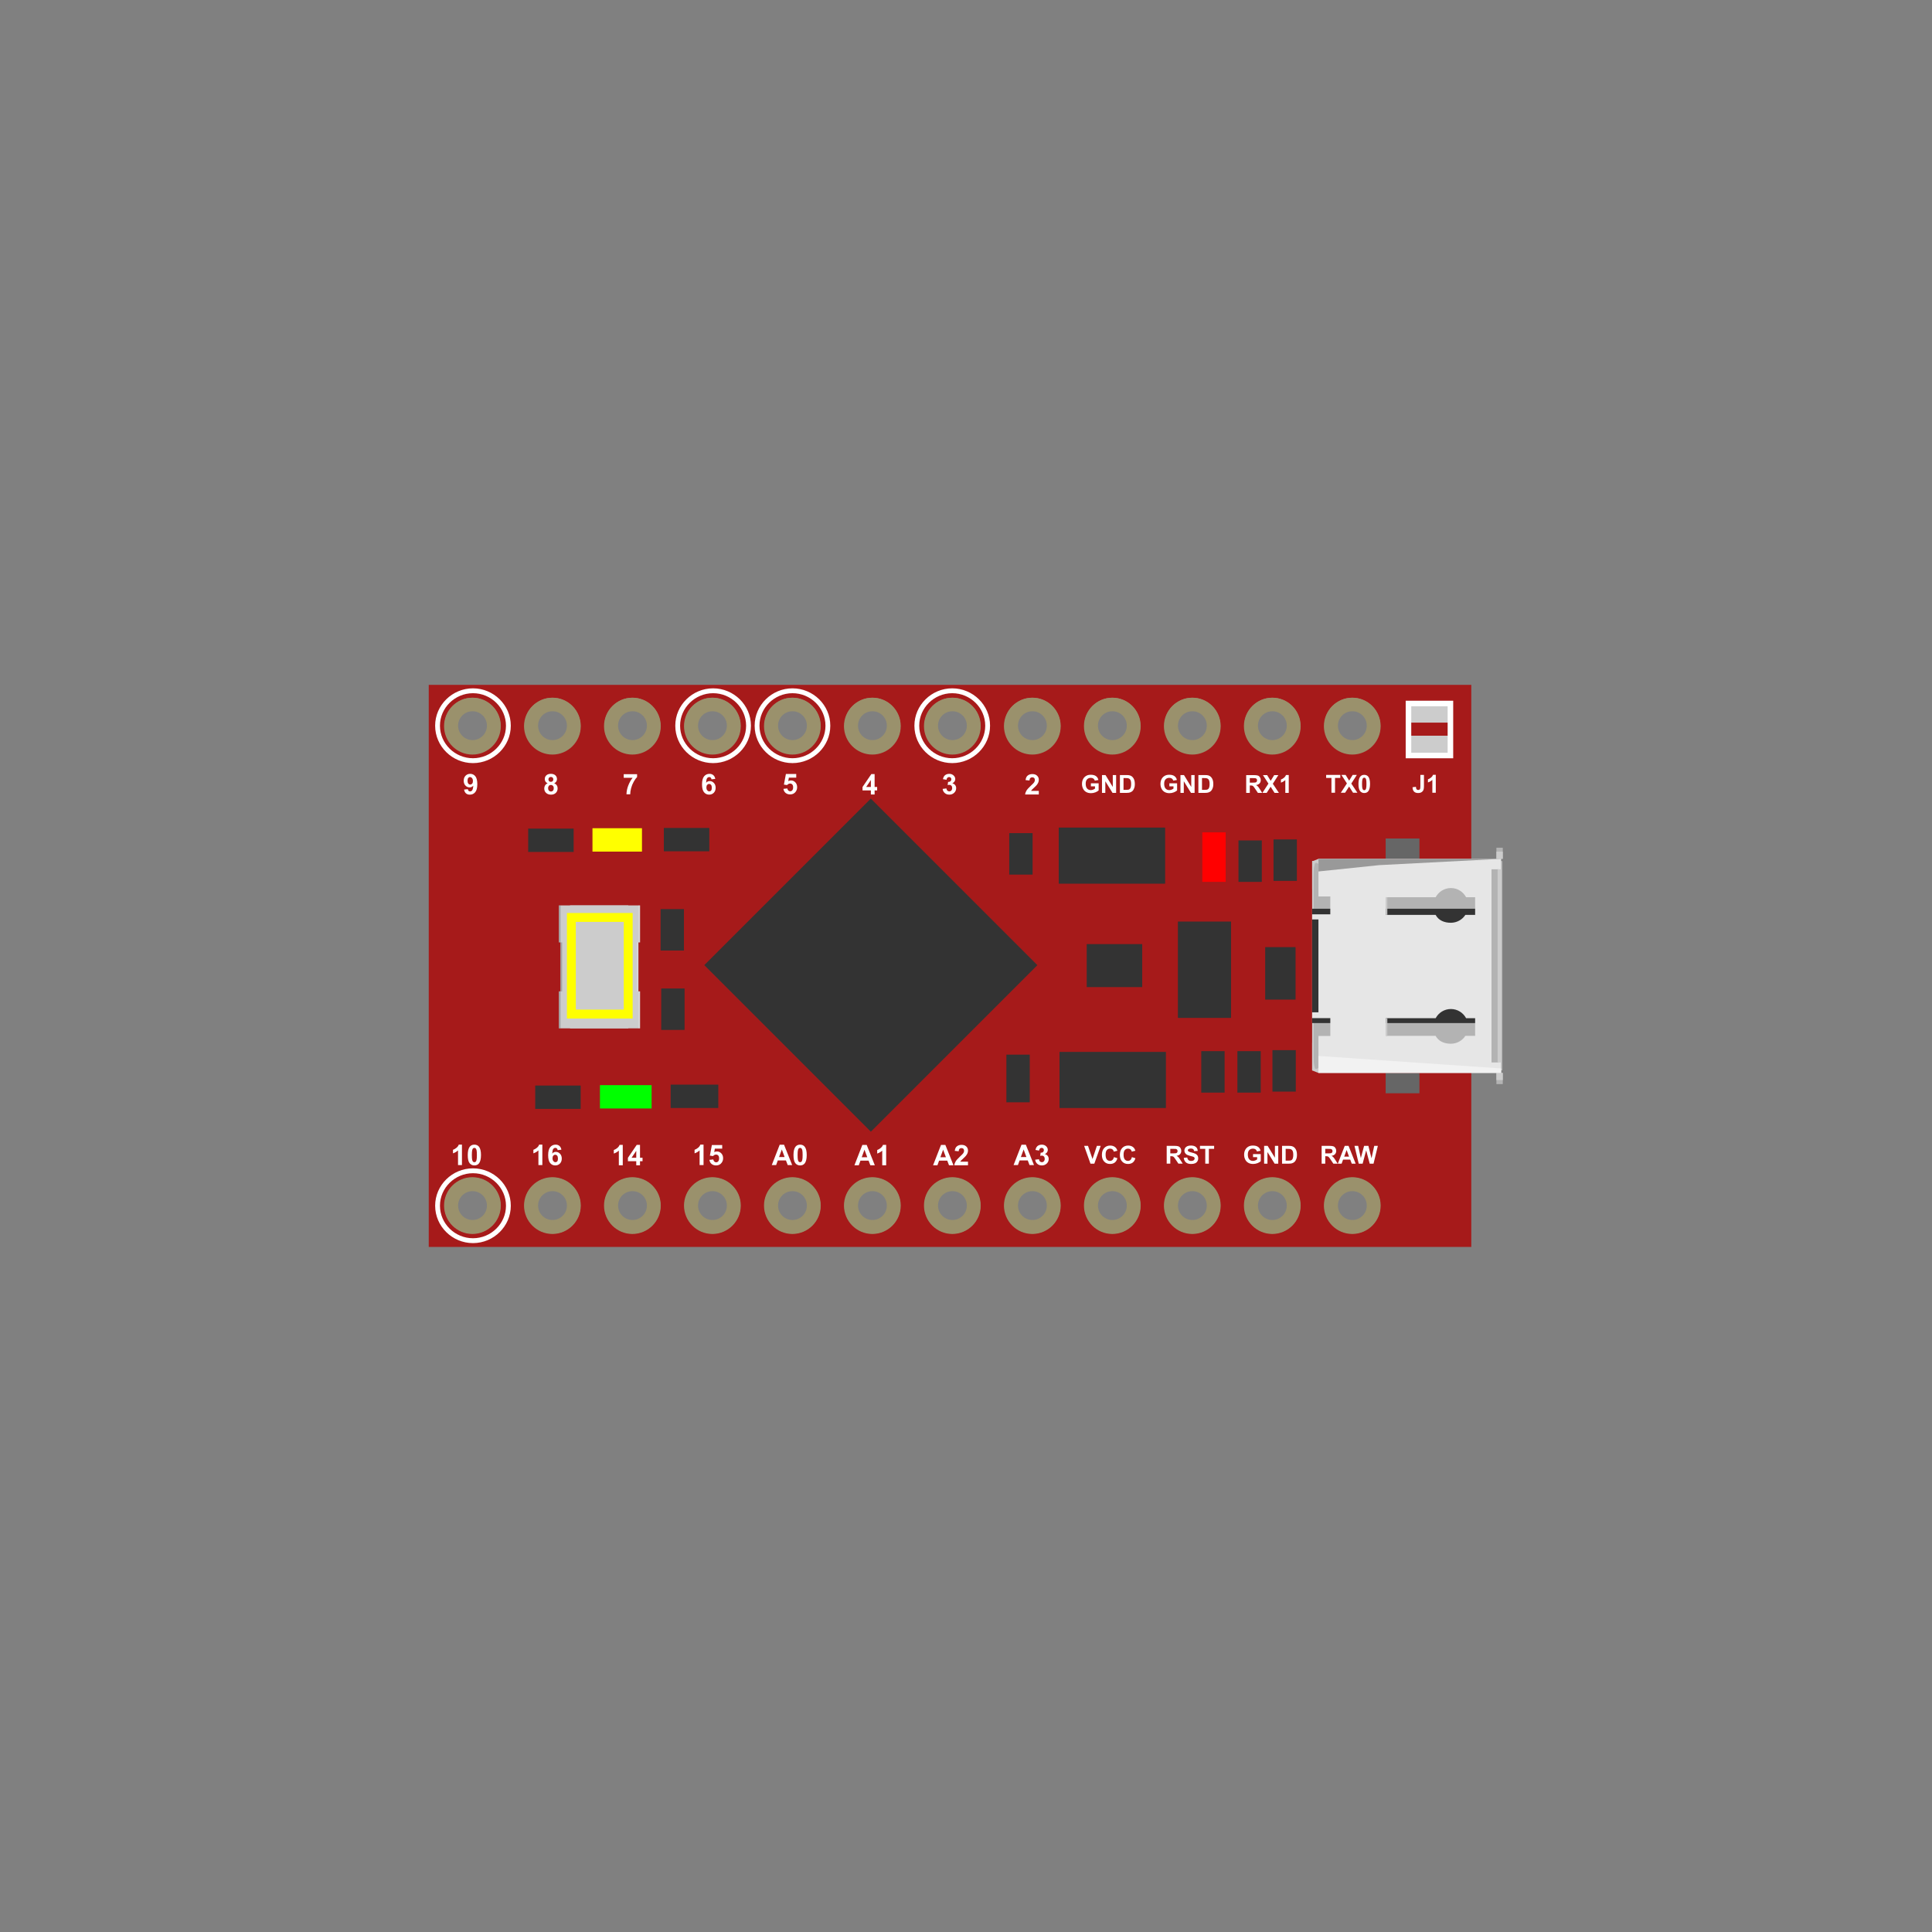 <?xml version="1.0" encoding="UTF-8" standalone="no"?>
<!DOCTYPE svg PUBLIC "-//W3C//DTD SVG 1.1//EN" "http://www.w3.org/Graphics/SVG/1.1/DTD/svg11.dtd">
<svg width="100%" height="100%" viewBox="0 0 120 120" version="1.1" xmlns="http://www.w3.org/2000/svg" xmlns:xlink="http://www.w3.org/1999/xlink" xml:space="preserve" xmlns:serif="http://www.serif.com/" style="fill-rule:evenodd;clip-rule:evenodd;">
    <rect x="0" y="0" width="120" height="120" fill="#808080" stroke="none"/>
    <g transform="matrix(-0.69,0,0,-0.69,93.341,77.449)">
        <g id="g4511">
            <g id="g4790">
                <path id="_x30_.1_" serif:id="_x30_.1" d="M2.835,0L2.835,50.598L96.682,50.598L96.682,0L2.835,0ZM42.349,1.906C43.347,1.906 44.161,2.719 44.161,3.719C44.161,4.719 43.347,5.532 42.349,5.532C41.349,5.532 40.537,4.719 40.537,3.719C40.538,2.72 41.349,1.906 42.349,1.906ZM13.549,48.682C12.549,48.682 11.737,47.871 11.737,46.871C11.737,45.873 12.549,45.058 13.549,45.058C14.547,45.058 15.361,45.871 15.361,46.871C15.361,47.871 14.547,48.682 13.549,48.682ZM13.549,5.531C12.549,5.531 11.737,4.718 11.737,3.718C11.737,2.72 12.549,1.905 13.549,1.905C14.547,1.905 15.361,2.718 15.361,3.718C15.361,4.718 14.547,5.531 13.549,5.531ZM20.749,48.682C19.749,48.682 18.937,47.871 18.937,46.871C18.937,45.873 19.749,45.058 20.749,45.058C21.747,45.058 22.561,45.871 22.561,46.871C22.561,47.871 21.747,48.682 20.749,48.682ZM20.749,5.531C19.749,5.531 18.937,4.718 18.937,3.718C18.937,2.72 19.749,1.905 20.749,1.905C21.747,1.905 22.561,2.718 22.561,3.718C22.561,4.718 21.747,5.531 20.749,5.531ZM27.949,48.682C26.949,48.682 26.137,47.871 26.137,46.871C26.137,45.873 26.949,45.058 27.949,45.058C28.947,45.058 29.761,45.871 29.761,46.871C29.761,47.871 28.947,48.682 27.949,48.682ZM27.949,5.531C26.949,5.531 26.137,4.718 26.137,3.718C26.137,2.72 26.949,1.905 27.949,1.905C28.947,1.905 29.761,2.718 29.761,3.718C29.761,4.718 28.947,5.531 27.949,5.531ZM35.149,48.682C34.149,48.682 33.337,47.871 33.337,46.871C33.337,45.873 34.149,45.058 35.149,45.058C36.147,45.058 36.961,45.871 36.961,46.871C36.961,47.871 36.147,48.682 35.149,48.682ZM35.149,5.531C34.149,5.531 33.337,4.718 33.337,3.718C33.337,2.72 34.149,1.905 35.149,1.905C36.147,1.905 36.961,2.718 36.961,3.718C36.961,4.718 36.147,5.531 35.149,5.531ZM42.349,48.682C41.349,48.682 40.537,47.871 40.537,46.871C40.537,45.873 41.349,45.058 42.349,45.058C43.347,45.058 44.161,45.871 44.161,46.871C44.161,47.871 43.347,48.682 42.349,48.682ZM49.55,48.682C48.55,48.682 47.738,47.871 47.738,46.871C47.738,45.873 48.55,45.058 49.55,45.058C50.548,45.058 51.362,45.871 51.362,46.871C51.362,47.871 50.548,48.682 49.55,48.682ZM49.55,5.531C48.55,5.531 47.738,4.718 47.738,3.718C47.738,2.72 48.55,1.905 49.55,1.905C50.548,1.905 51.362,2.718 51.362,3.718C51.362,4.718 50.548,5.531 49.55,5.531ZM56.75,48.682C55.75,48.682 54.937,47.871 54.937,46.871C54.937,45.873 55.75,45.058 56.75,45.058C57.748,45.058 58.563,45.871 58.563,46.871C58.563,47.871 57.748,48.682 56.75,48.682ZM56.75,5.531C55.75,5.531 54.937,4.718 54.937,3.718C54.937,2.72 55.75,1.905 56.75,1.905C57.748,1.905 58.563,2.718 58.563,3.718C58.563,4.718 57.748,5.531 56.75,5.531ZM63.95,48.682C62.95,48.682 62.138,47.871 62.138,46.871C62.138,45.873 62.95,45.058 63.95,45.058C64.947,45.058 65.762,45.871 65.762,46.871C65.762,47.871 64.947,48.682 63.95,48.682ZM63.95,5.531C62.95,5.531 62.138,4.718 62.138,3.718C62.138,2.72 62.95,1.905 63.95,1.905C64.947,1.905 65.762,2.718 65.762,3.718C65.762,4.718 64.947,5.531 63.95,5.531ZM71.15,48.682C70.15,48.682 69.337,47.871 69.337,46.871C69.337,45.873 70.15,45.058 71.15,45.058C72.148,45.058 72.962,45.871 72.962,46.871C72.962,47.871 72.148,48.682 71.15,48.682ZM71.15,5.531C70.15,5.531 69.337,4.718 69.337,3.718C69.337,2.72 70.15,1.905 71.15,1.905C72.148,1.905 72.962,2.718 72.962,3.718C72.962,4.718 72.148,5.531 71.15,5.531ZM78.352,48.682C77.352,48.682 76.539,47.871 76.539,46.871C76.539,45.873 77.352,45.058 78.352,45.058C79.35,45.058 80.165,45.871 80.165,46.871C80.165,47.871 79.35,48.682 78.352,48.682ZM78.352,5.531C77.352,5.531 76.539,4.718 76.539,3.718C76.539,2.72 77.352,1.905 78.352,1.905C79.35,1.905 80.165,2.718 80.165,3.718C80.165,4.718 79.35,5.531 78.352,5.531ZM85.551,48.682C84.551,48.682 83.74,47.871 83.74,46.871C83.74,45.873 84.551,45.058 85.551,45.058C86.549,45.058 87.364,45.871 87.364,46.871C87.364,47.871 86.549,48.682 85.551,48.682ZM85.551,5.531C84.551,5.531 83.74,4.718 83.74,3.718C83.74,2.72 84.551,1.905 85.551,1.905C86.549,1.905 87.364,2.718 87.364,3.718C87.364,4.718 86.549,5.531 85.551,5.531ZM92.751,48.682C91.751,48.682 90.938,47.871 90.938,46.871C90.938,45.873 91.751,45.058 92.751,45.058C93.749,45.058 94.562,45.871 94.562,46.871C94.562,47.871 93.749,48.682 92.751,48.682ZM92.751,5.531C91.751,5.531 90.938,4.718 90.938,3.718C90.938,2.72 91.751,1.905 92.751,1.905C93.749,1.905 94.562,2.718 94.562,3.718C94.562,4.718 93.749,5.531 92.751,5.531Z" style="fill:rgb(166,26,26);fill-rule:nonzero;"/>
                <g id="_x30_.2_" serif:id="_x30_.2">
                    <g id="_x30_.2.0_" serif:id="_x30_.2.0">
                        <path id="_x30_.2.0.1.0_" serif:id="_x30_.2.0.1.0" d="M13.549,1.167C12.144,1.167 10.995,2.313 10.995,3.722C10.995,5.128 12.141,6.277 13.549,6.277C14.957,6.277 16.103,5.131 16.103,3.722C16.101,2.313 14.957,1.167 13.549,1.167ZM13.549,5.531C12.549,5.531 11.737,4.718 11.737,3.718C11.737,2.72 12.549,1.905 13.549,1.905C14.547,1.905 15.361,2.718 15.361,3.718C15.361,4.718 14.547,5.531 13.549,5.531Z" style="fill:rgb(154,145,108);fill-rule:nonzero;"/>
                        <path id="_x30_.2.0.2.0_" serif:id="_x30_.2.0.2.0" d="M20.749,1.167C19.344,1.167 18.195,2.313 18.195,3.722C18.195,5.128 19.341,6.277 20.749,6.277C22.157,6.277 23.303,5.131 23.303,3.722C23.302,2.313 22.157,1.167 20.749,1.167ZM20.749,5.531C19.749,5.531 18.937,4.718 18.937,3.718C18.937,2.72 19.749,1.905 20.749,1.905C21.747,1.905 22.561,2.718 22.561,3.718C22.561,4.718 21.747,5.531 20.749,5.531Z" style="fill:rgb(154,145,108);fill-rule:nonzero;"/>
                        <path id="_x30_.2.0.3.0_" serif:id="_x30_.2.0.3.0" d="M27.949,1.167C26.544,1.167 25.395,2.313 25.395,3.722C25.395,5.128 26.541,6.277 27.949,6.277C29.357,6.277 30.503,5.131 30.503,3.722C30.502,2.313 29.357,1.167 27.949,1.167ZM27.949,5.531C26.949,5.531 26.137,4.718 26.137,3.718C26.137,2.72 26.949,1.905 27.949,1.905C28.947,1.905 29.761,2.718 29.761,3.718C29.761,4.718 28.947,5.531 27.949,5.531Z" style="fill:rgb(154,145,108);fill-rule:nonzero;"/>
                        <path id="_x30_.2.0.4.0_" serif:id="_x30_.2.0.4.0" d="M35.149,1.167C33.744,1.167 32.595,2.313 32.595,3.722C32.595,5.128 33.741,6.277 35.149,6.277C36.557,6.277 37.703,5.131 37.703,3.722C37.702,2.313 36.557,1.167 35.149,1.167ZM35.149,5.531C34.149,5.531 33.337,4.718 33.337,3.718C33.337,2.72 34.149,1.905 35.149,1.905C36.147,1.905 36.961,2.718 36.961,3.718C36.961,4.718 36.147,5.531 35.149,5.531Z" style="fill:rgb(154,145,108);fill-rule:nonzero;"/>
                        <path id="_x30_.2.0.5.0_" serif:id="_x30_.2.0.5.0" d="M42.349,1.167C40.944,1.167 39.795,2.313 39.795,3.722C39.795,5.128 40.941,6.277 42.349,6.277C43.757,6.277 44.903,5.131 44.903,3.722C44.902,2.313 43.758,1.167 42.349,1.167ZM42.349,5.531C41.349,5.531 40.537,4.718 40.537,3.718C40.537,2.72 41.349,1.905 42.349,1.905C43.347,1.905 44.161,2.718 44.161,3.718C44.161,4.718 43.347,5.531 42.349,5.531Z" style="fill:rgb(154,145,108);fill-rule:nonzero;"/>
                        <path id="_x30_.2.0.6.0_" serif:id="_x30_.2.0.6.0" d="M49.55,1.167C48.145,1.167 46.996,2.313 46.996,3.722C46.996,5.128 48.142,6.277 49.55,6.277C50.958,6.277 52.104,5.131 52.104,3.722C52.102,2.313 50.958,1.167 49.55,1.167ZM49.55,5.531C48.55,5.531 47.738,4.718 47.738,3.718C47.738,2.72 48.55,1.905 49.55,1.905C50.548,1.905 51.362,2.718 51.362,3.718C51.362,4.718 50.548,5.531 49.55,5.531Z" style="fill:rgb(154,145,108);fill-rule:nonzero;"/>
                        <path id="_x30_.2.0.7.0_" serif:id="_x30_.2.0.7.0" d="M56.75,1.167C55.346,1.167 54.195,2.313 54.195,3.722C54.195,5.128 55.341,6.277 56.75,6.277C58.159,6.277 59.305,5.131 59.305,3.722C59.303,2.313 58.158,1.167 56.75,1.167ZM56.75,5.531C55.75,5.531 54.937,4.718 54.937,3.718C54.937,2.72 55.75,1.905 56.75,1.905C57.748,1.905 58.563,2.718 58.563,3.718C58.563,4.718 57.748,5.531 56.75,5.531Z" style="fill:rgb(154,145,108);fill-rule:nonzero;"/>
                        <path id="_x30_.2.0.8.0_" serif:id="_x30_.2.0.8.0" d="M63.95,1.167C62.545,1.167 61.396,2.313 61.396,3.722C61.396,5.128 62.542,6.277 63.95,6.277C65.357,6.277 66.504,5.131 66.504,3.722C66.503,2.313 65.357,1.167 63.95,1.167ZM63.95,5.531C62.95,5.531 62.138,4.718 62.138,3.718C62.138,2.72 62.95,1.905 63.95,1.905C64.947,1.905 65.762,2.718 65.762,3.718C65.762,4.718 64.947,5.531 63.95,5.531Z" style="fill:rgb(154,145,108);fill-rule:nonzero;"/>
                        <path id="_x30_.2.0.9.0_" serif:id="_x30_.2.0.9.0" d="M71.15,1.167C69.745,1.167 68.595,2.313 68.595,3.722C68.595,5.128 69.741,6.277 71.15,6.277C72.558,6.277 73.704,5.131 73.704,3.722C73.703,2.313 72.559,1.167 71.15,1.167ZM71.15,5.531C70.15,5.531 69.337,4.718 69.337,3.718C69.337,2.72 70.15,1.905 71.15,1.905C72.148,1.905 72.962,2.718 72.962,3.718C72.962,4.718 72.148,5.531 71.15,5.531Z" style="fill:rgb(154,145,108);fill-rule:nonzero;"/>
                        <path id="_x30_.2.0.10.0_" serif:id="_x30_.2.0.10.0" d="M78.352,1.167C76.946,1.167 75.797,2.313 75.797,3.722C75.797,5.128 76.943,6.277 78.352,6.277C79.762,6.277 80.905,5.131 80.905,3.722C80.905,2.313 79.76,1.167 78.352,1.167ZM78.352,5.531C77.352,5.531 76.539,4.718 76.539,3.718C76.539,2.72 77.352,1.905 78.352,1.905C79.35,1.905 80.165,2.718 80.165,3.718C80.165,4.718 79.35,5.531 78.352,5.531Z" style="fill:rgb(154,145,108);fill-rule:nonzero;"/>
                        <path id="_x30_.2.0.11.0_" serif:id="_x30_.2.0.11.0" d="M85.55,1.167C84.146,1.167 82.997,2.313 82.997,3.722C82.997,5.128 84.143,6.277 85.55,6.277C86.958,6.277 88.105,5.131 88.105,3.722C88.104,2.313 86.959,1.167 85.55,1.167ZM85.55,5.531C84.55,5.531 83.739,4.718 83.739,3.718C83.739,2.72 84.55,1.905 85.55,1.905C86.548,1.905 87.363,2.718 87.363,3.718C87.363,4.718 86.548,5.531 85.55,5.531Z" style="fill:rgb(154,145,108);fill-rule:nonzero;"/>
                        <path id="_x30_.2.0.12.0_" serif:id="_x30_.2.0.12.0" d="M92.751,1.167C91.345,1.167 90.196,2.313 90.196,3.722C90.196,5.128 91.342,6.277 92.751,6.277C94.16,6.277 95.304,5.131 95.304,3.722C95.304,2.313 94.159,1.167 92.751,1.167ZM92.751,5.531C91.751,5.531 90.938,4.718 90.938,3.718C90.938,2.72 91.751,1.905 92.751,1.905C93.749,1.905 94.562,2.718 94.562,3.718C94.562,4.718 93.749,5.531 92.751,5.531Z" style="fill:rgb(154,145,108);fill-rule:nonzero;"/>
                    </g>
                    <g id="_x30_.2.2_" serif:id="_x30_.2.2">
                        <path id="_x30_.2.2.1.0_" serif:id="_x30_.2.2.1.0" d="M13.549,44.321C12.144,44.321 10.995,45.467 10.995,46.879C10.995,48.285 12.141,49.434 13.549,49.434C14.957,49.434 16.103,48.288 16.103,46.879C16.101,45.465 14.957,44.321 13.549,44.321ZM13.549,48.682C12.549,48.682 11.737,47.871 11.737,46.871C11.737,45.873 12.549,45.058 13.549,45.058C14.547,45.058 15.361,45.871 15.361,46.871C15.361,47.871 14.547,48.682 13.549,48.682Z" style="fill:rgb(154,145,108);fill-rule:nonzero;"/>
                        <path id="_x30_.2.2.2.0_" serif:id="_x30_.2.2.2.0" d="M20.749,44.321C19.344,44.321 18.195,45.467 18.195,46.879C18.195,48.285 19.341,49.434 20.749,49.434C22.157,49.434 23.303,48.288 23.303,46.879C23.302,45.465 22.157,44.321 20.749,44.321ZM20.749,48.682C19.749,48.682 18.937,47.871 18.937,46.871C18.937,45.873 19.749,45.058 20.749,45.058C21.747,45.058 22.561,45.871 22.561,46.871C22.561,47.871 21.747,48.682 20.749,48.682Z" style="fill:rgb(154,145,108);fill-rule:nonzero;"/>
                        <path id="_x30_.2.2.3.0_" serif:id="_x30_.2.2.3.0" d="M27.949,44.321C26.544,44.321 25.395,45.467 25.395,46.879C25.395,48.285 26.541,49.434 27.949,49.434C29.357,49.434 30.503,48.288 30.503,46.879C30.502,45.465 29.357,44.321 27.949,44.321ZM27.949,48.682C26.949,48.682 26.137,47.871 26.137,46.871C26.137,45.873 26.949,45.058 27.949,45.058C28.947,45.058 29.761,45.871 29.761,46.871C29.761,47.871 28.947,48.682 27.949,48.682Z" style="fill:rgb(154,145,108);fill-rule:nonzero;"/>
                        <path id="_x30_.2.2.4.0_" serif:id="_x30_.2.2.4.0" d="M35.149,44.321C33.744,44.321 32.595,45.467 32.595,46.879C32.595,48.285 33.741,49.434 35.149,49.434C36.557,49.434 37.703,48.288 37.703,46.879C37.702,45.465 36.557,44.321 35.149,44.321ZM35.149,48.682C34.149,48.682 33.337,47.871 33.337,46.871C33.337,45.873 34.149,45.058 35.149,45.058C36.147,45.058 36.961,45.871 36.961,46.871C36.961,47.871 36.147,48.682 35.149,48.682Z" style="fill:rgb(154,145,108);fill-rule:nonzero;"/>
                        <path id="_x30_.2.2.5.0_" serif:id="_x30_.2.2.5.0" d="M42.349,44.321C40.944,44.321 39.795,45.467 39.795,46.879C39.795,48.285 40.941,49.434 42.349,49.434C43.757,49.434 44.903,48.288 44.903,46.879C44.902,45.465 43.758,44.321 42.349,44.321ZM42.349,48.682C41.349,48.682 40.537,47.871 40.537,46.871C40.537,45.873 41.349,45.058 42.349,45.058C43.347,45.058 44.161,45.871 44.161,46.871C44.161,47.871 43.347,48.682 42.349,48.682Z" style="fill:rgb(154,145,108);fill-rule:nonzero;"/>
                        <path id="_x30_.2.2.6.0_" serif:id="_x30_.2.2.6.0" d="M49.55,44.321C48.145,44.321 46.996,45.467 46.996,46.879C46.996,48.285 48.142,49.434 49.55,49.434C50.958,49.434 52.104,48.288 52.104,46.879C52.102,45.465 50.958,44.321 49.55,44.321ZM49.55,48.682C48.55,48.682 47.738,47.871 47.738,46.871C47.738,45.873 48.55,45.058 49.55,45.058C50.548,45.058 51.362,45.871 51.362,46.871C51.362,47.871 50.548,48.682 49.55,48.682Z" style="fill:rgb(154,145,108);fill-rule:nonzero;"/>
                        <path id="_x30_.2.2.7.0_" serif:id="_x30_.2.2.7.0" d="M56.75,44.321C55.346,44.321 54.195,45.467 54.195,46.879C54.195,48.285 55.341,49.434 56.75,49.434C58.159,49.434 59.305,48.288 59.305,46.879C59.303,45.465 58.158,44.321 56.75,44.321ZM56.75,48.682C55.75,48.682 54.937,47.871 54.937,46.871C54.937,45.873 55.75,45.058 56.75,45.058C57.748,45.058 58.563,45.871 58.563,46.871C58.563,47.871 57.748,48.682 56.75,48.682Z" style="fill:rgb(154,145,108);fill-rule:nonzero;"/>
                        <path id="_x30_.2.2.8.0_" serif:id="_x30_.2.2.8.0" d="M63.95,44.321C62.545,44.321 61.396,45.467 61.396,46.879C61.396,48.285 62.542,49.434 63.95,49.434C65.357,49.434 66.504,48.288 66.504,46.879C66.503,45.465 65.357,44.321 63.95,44.321ZM63.95,48.682C62.95,48.682 62.138,47.871 62.138,46.871C62.138,45.873 62.95,45.058 63.95,45.058C64.947,45.058 65.762,45.871 65.762,46.871C65.762,47.871 64.947,48.682 63.95,48.682Z" style="fill:rgb(154,145,108);fill-rule:nonzero;"/>
                        <path id="_x30_.2.2.9.0_" serif:id="_x30_.2.2.9.0" d="M71.15,44.321C69.745,44.321 68.595,45.467 68.595,46.879C68.595,48.285 69.741,49.434 71.15,49.434C72.558,49.434 73.704,48.288 73.704,46.879C73.703,45.465 72.559,44.321 71.15,44.321ZM71.15,48.682C70.15,48.682 69.337,47.871 69.337,46.871C69.337,45.873 70.15,45.058 71.15,45.058C72.148,45.058 72.962,45.871 72.962,46.871C72.962,47.871 72.148,48.682 71.15,48.682Z" style="fill:rgb(154,145,108);fill-rule:nonzero;"/>
                        <path id="_x30_.2.2.10.0_" serif:id="_x30_.2.2.10.0" d="M78.352,44.321C76.946,44.321 75.797,45.467 75.797,46.879C75.797,48.285 76.943,49.434 78.352,49.434C79.762,49.434 80.905,48.288 80.905,46.879C80.904,45.465 79.76,44.321 78.352,44.321ZM78.352,48.682C77.352,48.682 76.539,47.871 76.539,46.871C76.539,45.873 77.352,45.058 78.352,45.058C79.35,45.058 80.165,45.871 80.165,46.871C80.165,47.871 79.35,48.682 78.352,48.682Z" style="fill:rgb(154,145,108);fill-rule:nonzero;"/>
                        <path id="_x30_.2.2.11.0_" serif:id="_x30_.2.2.11.0" d="M85.55,44.321C84.146,44.321 82.997,45.467 82.997,46.879C82.997,48.285 84.143,49.434 85.55,49.434C86.958,49.434 88.105,48.288 88.105,46.879C88.103,45.465 86.958,44.321 85.55,44.321ZM85.55,48.682C84.55,48.682 83.739,47.871 83.739,46.871C83.739,45.873 84.55,45.058 85.55,45.058C86.548,45.058 87.363,45.871 87.363,46.871C87.363,47.871 86.548,48.682 85.55,48.682Z" style="fill:rgb(154,145,108);fill-rule:nonzero;"/>
                        <path id="_x30_.2.2.12.0_" serif:id="_x30_.2.2.12.0" d="M92.751,44.321C91.345,44.321 90.196,45.467 90.196,46.879C90.196,48.285 91.342,49.434 92.751,49.434C94.16,49.434 95.304,48.288 95.304,46.879C95.304,45.465 94.159,44.321 92.751,44.321ZM92.751,48.682C91.751,48.682 90.938,47.871 90.938,46.871C90.938,45.873 91.751,45.058 92.751,45.058C93.749,45.058 94.562,45.871 94.562,46.871C94.562,47.871 93.749,48.682 92.751,48.682Z" style="fill:rgb(154,145,108);fill-rule:nonzero;"/>
                    </g>
                </g>
                <g id="_x30_.3_" serif:id="_x30_.3">
                    <path id="_x30_.3.0_" serif:id="_x30_.3.0" d="M17.16,15.892L17.16,34.737L0.035,34.735L0.035,15.892L17.16,15.892Z" style="fill:rgb(179,179,179);fill-rule:nonzero;"/>
                    <rect id="_x30_.3.1_" serif:id="_x30_.3.1" x="7.504" y="34.936" width="3.041" height="1.83" style="fill:rgb(102,102,102);"/>
                    <rect id="_x30_.3.2_" serif:id="_x30_.3.2" x="7.504" y="13.832" width="3.041" height="1.829" style="fill:rgb(102,102,102);"/>
                    <rect id="_x30_.3.3_" serif:id="_x30_.3.3" x="17.03" y="15.892" width="0.13" height="18.845" style="fill:rgb(204,204,204);"/>
                    <rect id="_x30_.3.4_" serif:id="_x30_.3.4" x="0.307" y="20.152" width="16.853" height="10.292" style="fill:rgb(51,51,51);"/>
                    <rect id="_x30_.3.5_" serif:id="_x30_.3.5" x="0" y="14.658" width="0.576" height="1.003" style="fill:rgb(179,179,179);"/>
                    <rect id="_x30_.3.6_" serif:id="_x30_.3.6" x="0" y="15.021" width="0.576" height="0.645" style="fill:rgb(204,204,204);"/>
                    <rect id="_x30_.3.7_" serif:id="_x30_.3.7" x="0" y="34.934" width="0.576" height="1.002" style="fill:rgb(179,179,179);"/>
                    <rect id="_x30_.3.8_" serif:id="_x30_.3.8" x="0" y="34.934" width="0.576" height="0.646" style="fill:rgb(204,204,204);"/>
                    <path id="_x30_.3.9_" serif:id="_x30_.3.9" d="M16.593,15.661L17.16,15.89L17.16,18.424C17.16,18.424 17.047,16.122 16.877,16.04C16.707,15.958 16.593,16.147 16.593,16.147L16.593,15.661Z" style="fill:rgb(204,204,204);fill-rule:nonzero;"/>
                    <path id="_x30_.3.10_" serif:id="_x30_.3.10" d="M16.593,34.936L17.159,34.707L17.159,32.174C17.159,32.174 17.046,34.475 16.876,34.557C16.706,34.639 16.593,34.451 16.593,34.451L16.593,34.936L16.593,34.936Z" style="fill:rgb(204,204,204);fill-rule:nonzero;"/>
                    <path id="_x30_.3.11_" serif:id="_x30_.3.11" d="M16.593,31.547L15.527,31.547L15.527,29.942L17.161,29.942L17.161,29.481L16.595,29.481L16.595,21.12L17.161,21.12L17.161,20.595L15.526,20.595L15.526,18.989L16.593,18.989L16.593,15.668L0.153,15.668L0.153,34.939L16.593,34.939L16.593,31.547L16.593,31.547ZM3.303,20.592L2.489,20.592L2.489,18.999L3.37,18.999C3.647,18.573 4.13,18.291 4.677,18.291C5.275,18.291 5.782,18.51 6.046,18.999L10.526,18.999L10.526,20.591L6.043,20.591C5.779,21.079 5.27,21.416 4.672,21.416C4.076,21.416 3.567,21.08 3.303,20.592ZM3.303,31.479L2.489,31.479L2.489,29.887L3.37,29.887C3.647,29.461 4.13,29.18 4.677,29.18C5.275,29.18 5.782,29.397 6.046,29.887L10.526,29.887L10.526,31.479L6.043,31.479C5.779,31.969 5.27,32.305 4.672,32.305C4.076,32.305 3.567,31.971 3.303,31.479Z" style="fill:rgb(230,230,230);fill-rule:nonzero;"/>
                    <path id="_x30_.3.12_" serif:id="_x30_.3.12" d="M16.593,15.661L16.593,17.191L0.151,16.066L0.151,15.661L16.593,15.661Z" style="fill:rgb(242,242,242);fill-rule:nonzero;"/>
                    <path id="_x30_.3.13_" serif:id="_x30_.3.13" d="M16.593,33.799L16.593,34.936L0.151,34.936L11.129,34.368L16.593,33.799Z" style="fill:rgb(153,153,153);fill-rule:nonzero;"/>
                    <rect id="_x30_.3.14_" serif:id="_x30_.3.14" x="10.395" y="18.999" width="0.131" height="1.592" style="fill:rgb(204,204,204);"/>
                    <rect id="_x30_.3.15_" serif:id="_x30_.3.15" x="10.395" y="29.889" width="0.131" height="1.592" style="fill:rgb(204,204,204);"/>
                    <rect id="_x30_.3.16_" serif:id="_x30_.3.16" x="0.354" y="16.605" width="0.66" height="17.39" style="fill:rgb(179,179,179);"/>
                    <rect id="_x30_.3.17_" serif:id="_x30_.3.17" x="0.151" y="16.605" width="0.313" height="17.39" style="fill:rgb(204,204,204);"/>
                </g>
                <g id="_x30_.5_" serif:id="_x30_.5" transform="matrix(0.707,-0.707,0.707,0.707,0,0)">
                    <rect x="11.691" y="47.567" width="21.203" height="21.205" style="fill:rgb(51,51,51);"/>
                </g>
                <rect id="_x30_.6_" serif:id="_x30_.6" x="30.324" y="12.505" width="9.578" height="5.05" style="fill:rgb(51,51,51);"/>
                <rect id="_x30_.7_" serif:id="_x30_.7" x="24.462" y="20.616" width="4.783" height="8.672" style="fill:rgb(51,51,51);"/>
                <rect id="_x30_.9_" serif:id="_x30_.9" x="42.583" y="13.02" width="2.101" height="4.289" style="fill:rgb(51,51,51);"/>
                <rect id="_x30_.10_" serif:id="_x30_.10" x="76.62" y="12.462" width="4.651" height="2.101" style="fill:rgb(0,255,0);"/>
                <rect id="_x30_.11_" serif:id="_x30_.11" x="70.617" y="12.506" width="4.289" height="2.104" style="fill:rgb(51,51,51);"/>
                <rect id="_x30_.12_" serif:id="_x30_.12" x="73.654" y="19.535" width="2.101" height="3.73" style="fill:rgb(51,51,51);"/>
                <rect id="_x30_.13_" serif:id="_x30_.13" x="73.711" y="26.68" width="2.101" height="3.73" style="fill:rgb(51,51,51);"/>
                <rect id="_x30_.14_" serif:id="_x30_.14" x="18.654" y="22.263" width="2.734" height="4.724" style="fill:rgb(51,51,51);"/>
                <g id="_x30_.15.0.0_" serif:id="_x30_.15.0.0" transform="matrix(1,0,0,1,-9.315,-3.165)">
                    <rect x="27.949" y="17.146" width="2.101" height="3.733" style="fill:rgb(51,51,51);"/>
                </g>
                <g id="_x30_.15.1.0_" serif:id="_x30_.15.1.0" transform="matrix(2.378,0,0,0.622,-12.015,10.247)">
                    <rect x="18.702" y="21.128" width="2.101" height="6.221" style="fill:rgb(51,51,51);"/>
                </g>
                <g id="_x30_.15.2.0_" serif:id="_x30_.15.2.0" transform="matrix(1,0,0,1,10.401,16.37)">
                    <rect x="31.925" y="17.146" width="2.101" height="3.733" style="fill:rgb(51,51,51);"/>
                </g>
                <g id="_x30_.15.4.0_" serif:id="_x30_.15.4.0" transform="matrix(1,0,0,1,-18.088,-3.256)">
                    <rect x="39.877" y="17.146" width="2.101" height="3.733" style="fill:rgb(51,51,51);"/>
                </g>
                <g id="_x30_.15.5.0_" serif:id="_x30_.15.5.0" transform="matrix(1,0,0,1,-18.812,-3.256)">
                    <rect x="43.853" y="17.146" width="2.101" height="3.733" style="fill:rgb(51,51,51);"/>
                </g>
                <rect id="_x30_.18_" serif:id="_x30_.18" x="77.489" y="35.586" width="4.455" height="2.104" style="fill:rgb(255,255,0);"/>
                <rect id="_x30_.20_" serif:id="_x30_.20" x="83.006" y="12.425" width="4.093" height="2.101" style="fill:rgb(51,51,51);"/>
                <rect id="_x30_.21_" serif:id="_x30_.21" x="83.639" y="35.554" width="4.093" height="2.101" style="fill:rgb(51,51,51);"/>
                <rect id="_x30_.22_" serif:id="_x30_.22" x="4.566" y="44.279" width="3.912" height="1.74" style="fill:rgb(204,204,204);"/>
                <rect id="_x30_.23_" serif:id="_x30_.23" x="71.427" y="35.614" width="4.093" height="2.102" style="fill:rgb(51,51,51);"/>
                <g id="_x30_.24_" serif:id="_x30_.24" transform="matrix(1,0,0,1,-11.124,-0.09)">
                    <path id="_x30_.24.0_" serif:id="_x30_.24.0" d="M88.785,23.096L88.932,23.096L88.932,27.503L88.785,27.503L88.785,30.833L95.088,30.833L95.088,19.766L88.785,19.766L88.785,23.096Z" style="fill:rgb(204,204,204);fill-rule:nonzero;"/>
                    <path id="_x30_.24.1_" serif:id="_x30_.24.1" d="M96.098,27.503L95.952,27.503L95.952,23.096L96.098,23.096L96.098,19.766L89.842,19.766L89.842,30.833L96.098,30.833L96.098,27.503Z" style="fill:rgb(204,204,204);fill-rule:nonzero;"/>
                    <rect id="_x30_.24.8_" serif:id="_x30_.24.8" x="88.785" y="19.765" width="0.146" height="3.331" style="fill:white;fill-opacity:0.2;"/>
                    <rect id="_x30_.24.9_" serif:id="_x30_.24.9" x="88.785" y="27.503" width="0.146" height="3.33" style="fill:white;fill-opacity:0.2;"/>
                    <rect id="_x30_.24.10_" serif:id="_x30_.24.10" x="88.932" y="23.096" width="0.146" height="4.407" style="fill:white;fill-opacity:0.2;"/>
                    <rect id="_x30_.24.11_" serif:id="_x30_.24.11" x="95.944" y="19.765" width="0.146" height="3.331" style="fill-opacity:0.2;"/>
                    <rect id="_x30_.24.12_" serif:id="_x30_.24.12" x="95.944" y="27.503" width="0.146" height="3.33" style="fill-opacity:0.2;"/>
                    <rect id="_x30_.24.13_" serif:id="_x30_.24.13" x="95.798" y="23.096" width="0.146" height="4.407" style="fill-opacity:0.2;"/>
                </g>
                <g id="g162" transform="matrix(1,0,0,1,3.92622e-06,-3.04863e-07)">
                    <circle cx="92.742" cy="3.723" r="1.908" style="fill:none;stroke:rgb(154,145,108);stroke-width:1.22px;"/>
                </g>
                <g id="connector13pin" transform="matrix(1,0,0,1,3.92622e-06,-3.04863e-07)">
                    <circle cx="85.542" cy="3.723" r="1.908" style="fill:none;stroke:rgb(154,145,108);stroke-width:1.22px;"/>
                </g>
                <g id="connector14pin" transform="matrix(1,0,0,1,3.92622e-06,-3.04863e-07)">
                    <circle cx="78.342" cy="3.723" r="1.908" style="fill:none;stroke:rgb(154,145,108);stroke-width:1.22px;"/>
                </g>
                <g id="connector15pin" transform="matrix(1,0,0,1,3.92622e-06,-3.04863e-07)">
                    <circle cx="71.143" cy="3.723" r="1.908" style="fill:none;stroke:rgb(154,145,108);stroke-width:1.22px;"/>
                </g>
                <g id="connector16pin" transform="matrix(1,0,0,1,3.92622e-06,-3.04863e-07)">
                    <circle cx="63.941" cy="3.723" r="1.908" style="fill:none;stroke:rgb(154,145,108);stroke-width:1.22px;"/>
                </g>
                <g id="connector17pin" transform="matrix(1,0,0,1,3.92622e-06,-3.04863e-07)">
                    <circle cx="56.743" cy="3.723" r="1.908" style="fill:none;stroke:rgb(154,145,108);stroke-width:1.22px;"/>
                </g>
                <g id="connector18pin" transform="matrix(1,0,0,1,3.92622e-06,-3.04863e-07)">
                    <circle cx="49.542" cy="3.723" r="1.908" style="fill:none;stroke:rgb(154,145,108);stroke-width:1.22px;"/>
                </g>
                <g id="connector19pin" transform="matrix(1,0,0,1,3.92622e-06,-3.04863e-07)">
                    <circle cx="42.342" cy="3.723" r="1.908" style="fill:none;stroke:rgb(154,145,108);stroke-width:1.22px;"/>
                </g>
                <g id="connector20pin" transform="matrix(1,0,0,1,3.92622e-06,-3.04863e-07)">
                    <circle cx="35.143" cy="3.723" r="1.908" style="fill:none;stroke:rgb(154,145,108);stroke-width:1.22px;"/>
                </g>
                <g id="connector21pin" transform="matrix(1,0,0,1,3.92622e-06,-3.04863e-07)">
                    <circle cx="27.942" cy="3.723" r="1.908" style="fill:none;stroke:rgb(154,145,108);stroke-width:1.22px;"/>
                </g>
                <g id="connector22pin" transform="matrix(1,0,0,1,3.92622e-06,-3.04863e-07)">
                    <circle cx="20.742" cy="3.723" r="1.908" style="fill:none;stroke:rgb(154,145,108);stroke-width:1.22px;"/>
                </g>
                <g id="connector23pin" transform="matrix(1,0,0,1,3.92622e-06,-3.04863e-07)">
                    <circle cx="13.542" cy="3.723" r="1.908" style="fill:none;stroke:rgb(154,145,108);stroke-width:1.22px;"/>
                </g>
                <g id="g222" transform="matrix(1,0,0,1,3.92622e-06,-3.04863e-07)">
                    <circle cx="92.742" cy="46.922" r="1.908" style="fill:none;stroke:rgb(154,145,108);stroke-width:1.22px;"/>
                </g>
                <g id="connector10pin" transform="matrix(1,0,0,1,3.92622e-06,-3.04863e-07)">
                    <circle cx="85.542" cy="46.922" r="1.908" style="fill:none;stroke:rgb(154,145,108);stroke-width:1.22px;"/>
                </g>
                <g id="connector9pin" transform="matrix(1,0,0,1,3.92622e-06,-3.04863e-07)">
                    <circle cx="78.342" cy="46.922" r="1.908" style="fill:none;stroke:rgb(154,145,108);stroke-width:1.22px;"/>
                </g>
                <g id="g237" transform="matrix(1,0,0,1,3.92622e-06,-3.04863e-07)">
                    <circle cx="71.143" cy="46.922" r="1.908" style="fill:none;stroke:rgb(154,145,108);stroke-width:1.22px;"/>
                </g>
                <g id="g242" transform="matrix(1,0,0,1,3.92622e-06,-3.04863e-07)">
                    <circle cx="63.941" cy="46.922" r="1.908" style="fill:none;stroke:rgb(154,145,108);stroke-width:1.22px;"/>
                </g>
                <g id="connector7pin" transform="matrix(1,0,0,1,3.92622e-06,-3.04863e-07)">
                    <circle cx="56.743" cy="46.922" r="1.908" style="fill:none;stroke:rgb(154,145,108);stroke-width:1.22px;"/>
                </g>
                <g id="connector6pin" transform="matrix(1,0,0,1,3.92622e-06,-3.04863e-07)">
                    <circle cx="49.542" cy="46.922" r="1.908" style="fill:none;stroke:rgb(154,145,108);stroke-width:1.22px;"/>
                </g>
                <g id="connector4pin" transform="matrix(1,0,0,1,3.92622e-06,-3.04863e-07)">
                    <circle cx="42.342" cy="46.922" r="1.908" style="fill:none;stroke:rgb(154,145,108);stroke-width:1.22px;"/>
                </g>
                <g id="connector3pin" transform="matrix(1,0,0,1,3.92622e-06,-3.04863e-07)">
                    <circle cx="35.143" cy="46.922" r="1.908" style="fill:none;stroke:rgb(154,145,108);stroke-width:1.22px;"/>
                </g>
                <g id="connector2pin" transform="matrix(1,0,0,1,3.92622e-06,-3.04863e-07)">
                    <circle cx="27.942" cy="46.922" r="1.908" style="fill:none;stroke:rgb(154,145,108);stroke-width:1.22px;"/>
                </g>
                <g id="connector1pin" transform="matrix(1,0,0,1,3.92622e-06,-3.04863e-07)">
                    <circle cx="20.742" cy="46.922" r="1.908" style="fill:none;stroke:rgb(154,145,108);stroke-width:1.22px;"/>
                </g>
                <g id="connector0pin" transform="matrix(1,0,0,1,3.92622e-06,-3.04863e-07)">
                    <circle cx="13.542" cy="46.922" r="1.908" style="fill:none;stroke:rgb(154,145,108);stroke-width:1.22px;"/>
                </g>
                <rect id="rect4160" x="78.728" y="20.962" width="5.116" height="8.697" style="fill:rgb(204,204,204);stroke:rgb(255,255,0);stroke-width:0.8px;"/>
                <rect id="_x30_.22-1_" serif:id="_x30_.22-1" x="4.556" y="47.196" width="3.912" height="1.74" style="fill:rgb(204,204,204);"/>
                <g id="_x30_.15.0.0-4_" serif:id="_x30_.15.0.0-4" transform="matrix(1,0,0,1,-9.412,15.804)">
                    <rect x="27.949" y="17.146" width="2.101" height="3.733" style="fill:rgb(51,51,51);"/>
                </g>
                <g id="_x30_.15.4.0-9_" serif:id="_x30_.15.4.0-9" transform="matrix(1,0,0,1,-18.185,15.713)">
                    <rect x="39.877" y="17.146" width="2.101" height="3.733" style="fill:rgb(51,51,51);"/>
                </g>
                <g id="_x30_.15.5.0-8_" serif:id="_x30_.15.5.0-8" transform="matrix(1,0,0,1.194,-18.908,12.39)">
                    <rect x="43.853" y="17.146" width="2.101" height="3.733" style="fill:rgb(255,0,0);"/>
                </g>
                <rect id="_x30_.6-8_" serif:id="_x30_.6-8" x="30.393" y="32.698" width="9.578" height="5.05" style="fill:rgb(51,51,51);"/>
                <g id="tspan4281" transform="matrix(-1,0,0,-1,8.16,40.886)">
                    <g transform="matrix(2.24,0,0,2.24,0,0)">
                        <path d="M0.331,-0.716L0.475,-0.716L0.475,-0.263C0.475,-0.203 0.47,-0.158 0.459,-0.126C0.445,-0.084 0.42,-0.051 0.383,-0.026C0.347,0 0.298,0.012 0.238,0.012C0.167,0.012 0.113,-0.008 0.075,-0.047C0.037,-0.087 0.017,-0.145 0.017,-0.221L0.153,-0.237C0.155,-0.196 0.161,-0.167 0.171,-0.15C0.187,-0.124 0.211,-0.111 0.243,-0.111C0.275,-0.111 0.298,-0.121 0.311,-0.139C0.324,-0.157 0.331,-0.195 0.331,-0.253L0.331,-0.716Z" style="fill:white;fill-rule:nonzero;"/>
                    </g>
                    <g transform="matrix(2.24,0,0,2.24,1.246,0)">
                        <path d="M0.394,0L0.256,0L0.256,-0.517C0.206,-0.47 0.147,-0.436 0.079,-0.413L0.079,-0.538C0.115,-0.549 0.154,-0.572 0.196,-0.604C0.238,-0.637 0.267,-0.675 0.282,-0.719L0.394,-0.719L0.394,0Z" style="fill:white;fill-rule:nonzero;"/>
                    </g>
                </g>
                <g id="tspan4995" transform="matrix(-1,0,0,-1,15.948,40.886)">
                    <g transform="matrix(2.24,0,0,2.24,0,0)">
                        <path d="M0.234,0L0.234,-0.595L0.021,-0.595L0.021,-0.716L0.59,-0.716L0.59,-0.595L0.378,-0.595L0.378,0L0.234,0Z" style="fill:white;fill-rule:nonzero;"/>
                    </g>
                    <g transform="matrix(2.24,0,0,2.24,1.368,0)">
                        <path d="M0,0L0.245,-0.374L0.023,-0.716L0.192,-0.716L0.335,-0.486L0.476,-0.716L0.644,-0.716L0.421,-0.368L0.666,0L0.491,0L0.333,-0.248L0.173,0L0,0Z" style="fill:white;fill-rule:nonzero;"/>
                    </g>
                    <g transform="matrix(2.24,0,0,2.24,2.862,0)">
                        <path d="M0.274,-0.719C0.344,-0.719 0.398,-0.694 0.437,-0.645C0.484,-0.586 0.507,-0.489 0.507,-0.353C0.507,-0.218 0.483,-0.12 0.437,-0.061C0.398,-0.012 0.344,0.012 0.274,0.012C0.205,0.012 0.149,-0.015 0.106,-0.068C0.063,-0.122 0.042,-0.217 0.042,-0.354C0.042,-0.489 0.065,-0.586 0.112,-0.646C0.151,-0.694 0.205,-0.719 0.274,-0.719ZM0.274,-0.605C0.258,-0.605 0.243,-0.6 0.23,-0.589C0.217,-0.579 0.207,-0.56 0.2,-0.532C0.19,-0.497 0.186,-0.437 0.186,-0.353C0.186,-0.269 0.19,-0.211 0.198,-0.18C0.207,-0.149 0.217,-0.128 0.23,-0.117C0.243,-0.107 0.258,-0.102 0.274,-0.102C0.291,-0.102 0.306,-0.107 0.319,-0.117C0.332,-0.128 0.342,-0.147 0.349,-0.174C0.359,-0.209 0.363,-0.269 0.363,-0.353C0.363,-0.437 0.359,-0.495 0.351,-0.526C0.342,-0.558 0.331,-0.579 0.319,-0.589C0.306,-0.6 0.291,-0.605 0.274,-0.605Z" style="fill:white;fill-rule:nonzero;"/>
                    </g>
                </g>
                <g id="tspan4281-11" transform="matrix(-1,0,0,-1,23.262,40.869)">
                    <g transform="matrix(2.24,0,0,2.24,0,0)">
                        <path d="M0.073,0L0.073,-0.716L0.377,-0.716C0.454,-0.716 0.51,-0.709 0.544,-0.697C0.579,-0.684 0.607,-0.661 0.627,-0.628C0.648,-0.595 0.659,-0.557 0.659,-0.515C0.659,-0.461 0.643,-0.417 0.611,-0.382C0.58,-0.347 0.533,-0.325 0.47,-0.316C0.501,-0.298 0.527,-0.278 0.547,-0.256C0.567,-0.234 0.595,-0.195 0.629,-0.14L0.717,0L0.544,0L0.439,-0.156C0.402,-0.211 0.377,-0.247 0.363,-0.261C0.35,-0.275 0.335,-0.285 0.32,-0.291C0.305,-0.296 0.28,-0.299 0.247,-0.299L0.218,-0.299L0.218,0L0.073,0ZM0.218,-0.413L0.325,-0.413C0.394,-0.413 0.437,-0.416 0.455,-0.422C0.472,-0.428 0.485,-0.438 0.495,-0.452C0.505,-0.466 0.51,-0.484 0.51,-0.506C0.51,-0.53 0.503,-0.549 0.49,-0.564C0.478,-0.579 0.459,-0.588 0.436,-0.592C0.424,-0.594 0.389,-0.595 0.331,-0.595L0.218,-0.595L0.218,-0.413Z" style="fill:white;fill-rule:nonzero;"/>
                    </g>
                    <g transform="matrix(2.24,0,0,2.24,1.618,0)">
                        <path d="M0,0L0.245,-0.374L0.023,-0.716L0.192,-0.716L0.335,-0.486L0.476,-0.716L0.644,-0.716L0.421,-0.368L0.666,0L0.491,0L0.333,-0.248L0.173,0L0,0Z" style="fill:white;fill-rule:nonzero;"/>
                    </g>
                    <g transform="matrix(2.24,0,0,2.24,3.112,0)">
                        <path d="M0.394,0L0.256,0L0.256,-0.517C0.206,-0.47 0.147,-0.436 0.079,-0.413L0.079,-0.538C0.115,-0.549 0.154,-0.572 0.196,-0.604C0.238,-0.637 0.267,-0.675 0.282,-0.719L0.394,-0.719L0.394,0Z" style="fill:white;fill-rule:nonzero;"/>
                    </g>
                </g>
                <g id="tspan4281-7" transform="matrix(-1,0,0,-1,30.923,40.873)">
                    <g transform="matrix(2.24,0,0,2.24,0,0)">
                        <path d="M0.406,-0.263L0.406,-0.384L0.717,-0.384L0.717,-0.099C0.687,-0.069 0.643,-0.044 0.586,-0.021C0.528,0.001 0.47,0.012 0.411,0.012C0.336,0.012 0.271,-0.003 0.215,-0.035C0.16,-0.066 0.118,-0.111 0.09,-0.17C0.062,-0.228 0.048,-0.292 0.048,-0.36C0.048,-0.435 0.063,-0.501 0.095,-0.559C0.126,-0.617 0.172,-0.661 0.232,-0.692C0.278,-0.716 0.335,-0.728 0.403,-0.728C0.492,-0.728 0.562,-0.709 0.612,-0.672C0.662,-0.635 0.694,-0.583 0.708,-0.518L0.564,-0.491C0.554,-0.526 0.535,-0.554 0.508,-0.574C0.48,-0.594 0.445,-0.604 0.403,-0.604C0.34,-0.604 0.29,-0.584 0.253,-0.544C0.215,-0.504 0.197,-0.445 0.197,-0.366C0.197,-0.281 0.216,-0.218 0.253,-0.175C0.291,-0.133 0.341,-0.111 0.402,-0.111C0.432,-0.111 0.462,-0.117 0.493,-0.129C0.523,-0.141 0.549,-0.155 0.571,-0.172L0.571,-0.263L0.406,-0.263Z" style="fill:white;fill-rule:nonzero;"/>
                    </g>
                    <g transform="matrix(2.24,0,0,2.24,1.742,0)">
                        <path d="M0.074,0L0.074,-0.716L0.215,-0.716L0.508,-0.238L0.508,-0.716L0.642,-0.716L0.642,0L0.497,0L0.208,-0.467L0.208,0L0.074,0Z" style="fill:white;fill-rule:nonzero;"/>
                    </g>
                    <g transform="matrix(2.24,0,0,2.24,3.36,0)">
                        <path d="M0.072,-0.716L0.336,-0.716C0.396,-0.716 0.441,-0.711 0.473,-0.702C0.515,-0.69 0.551,-0.668 0.581,-0.636C0.611,-0.605 0.633,-0.566 0.649,-0.52C0.665,-0.475 0.672,-0.418 0.672,-0.351C0.672,-0.292 0.665,-0.241 0.65,-0.199C0.632,-0.147 0.607,-0.104 0.574,-0.072C0.549,-0.048 0.515,-0.029 0.472,-0.015C0.44,-0.005 0.398,0 0.344,0L0.072,0L0.072,-0.716ZM0.217,-0.595L0.217,-0.121L0.325,-0.121C0.365,-0.121 0.394,-0.123 0.412,-0.127C0.436,-0.133 0.455,-0.143 0.47,-0.157C0.486,-0.171 0.499,-0.194 0.508,-0.226C0.518,-0.258 0.523,-0.302 0.523,-0.357C0.523,-0.413 0.518,-0.455 0.508,-0.485C0.499,-0.514 0.485,-0.538 0.467,-0.554C0.45,-0.571 0.427,-0.582 0.4,-0.588C0.38,-0.592 0.341,-0.595 0.282,-0.595L0.217,-0.595Z" style="fill:white;fill-rule:nonzero;"/>
                    </g>
                </g>
                <g id="tspan4281-14" transform="matrix(-1,0,0,-1,37.987,40.873)">
                    <g transform="matrix(2.24,0,0,2.24,0,0)">
                        <path d="M0.406,-0.263L0.406,-0.384L0.717,-0.384L0.717,-0.099C0.687,-0.069 0.643,-0.044 0.586,-0.021C0.528,0.001 0.47,0.012 0.411,0.012C0.336,0.012 0.271,-0.003 0.215,-0.035C0.16,-0.066 0.118,-0.111 0.09,-0.17C0.062,-0.228 0.048,-0.292 0.048,-0.36C0.048,-0.435 0.063,-0.501 0.095,-0.559C0.126,-0.617 0.172,-0.661 0.232,-0.692C0.278,-0.716 0.335,-0.728 0.403,-0.728C0.492,-0.728 0.562,-0.709 0.612,-0.672C0.662,-0.635 0.694,-0.583 0.708,-0.518L0.564,-0.491C0.554,-0.526 0.535,-0.554 0.508,-0.574C0.48,-0.594 0.445,-0.604 0.403,-0.604C0.34,-0.604 0.29,-0.584 0.253,-0.544C0.215,-0.504 0.197,-0.445 0.197,-0.366C0.197,-0.281 0.216,-0.218 0.253,-0.175C0.291,-0.133 0.341,-0.111 0.402,-0.111C0.432,-0.111 0.462,-0.117 0.493,-0.129C0.523,-0.141 0.549,-0.155 0.571,-0.172L0.571,-0.263L0.406,-0.263Z" style="fill:white;fill-rule:nonzero;"/>
                    </g>
                    <g transform="matrix(2.24,0,0,2.24,1.742,0)">
                        <path d="M0.074,0L0.074,-0.716L0.215,-0.716L0.508,-0.238L0.508,-0.716L0.642,-0.716L0.642,0L0.497,0L0.208,-0.467L0.208,0L0.074,0Z" style="fill:white;fill-rule:nonzero;"/>
                    </g>
                    <g transform="matrix(2.24,0,0,2.24,3.36,0)">
                        <path d="M0.072,-0.716L0.336,-0.716C0.396,-0.716 0.441,-0.711 0.473,-0.702C0.515,-0.69 0.551,-0.668 0.581,-0.636C0.611,-0.605 0.633,-0.566 0.649,-0.52C0.665,-0.475 0.672,-0.418 0.672,-0.351C0.672,-0.292 0.665,-0.241 0.65,-0.199C0.632,-0.147 0.607,-0.104 0.574,-0.072C0.549,-0.048 0.515,-0.029 0.472,-0.015C0.44,-0.005 0.398,0 0.344,0L0.072,0L0.072,-0.716ZM0.217,-0.595L0.217,-0.121L0.325,-0.121C0.365,-0.121 0.394,-0.123 0.412,-0.127C0.436,-0.133 0.455,-0.143 0.47,-0.157C0.486,-0.171 0.499,-0.194 0.508,-0.226C0.518,-0.258 0.523,-0.302 0.523,-0.357C0.523,-0.413 0.518,-0.455 0.508,-0.485C0.499,-0.514 0.485,-0.538 0.467,-0.554C0.45,-0.571 0.427,-0.582 0.4,-0.588C0.38,-0.592 0.341,-0.595 0.282,-0.595L0.217,-0.595Z" style="fill:white;fill-rule:nonzero;"/>
                    </g>
                </g>
                <g id="tspan4281-3" transform="matrix(-1,0,0,-1,43.062,40.725)">
                    <g transform="matrix(2.56,0,0,2.56,0,0)">
                        <path d="M0.506,-0.127L0.506,0L0.025,0C0.03,-0.048 0.046,-0.094 0.072,-0.137C0.098,-0.18 0.149,-0.237 0.226,-0.309C0.288,-0.366 0.326,-0.405 0.34,-0.426C0.359,-0.454 0.368,-0.482 0.368,-0.51C0.368,-0.54 0.36,-0.564 0.344,-0.58C0.327,-0.597 0.304,-0.605 0.275,-0.605C0.247,-0.605 0.224,-0.596 0.207,-0.579C0.19,-0.562 0.18,-0.533 0.178,-0.493L0.041,-0.507C0.049,-0.582 0.075,-0.637 0.118,-0.669C0.161,-0.702 0.214,-0.719 0.279,-0.719C0.349,-0.719 0.405,-0.7 0.445,-0.662C0.486,-0.624 0.506,-0.576 0.506,-0.52C0.506,-0.487 0.5,-0.457 0.489,-0.427C0.477,-0.398 0.459,-0.368 0.434,-0.336C0.417,-0.315 0.387,-0.284 0.344,-0.245C0.3,-0.205 0.273,-0.179 0.261,-0.166C0.25,-0.153 0.241,-0.14 0.233,-0.127L0.506,-0.127Z" style="fill:white;fill-rule:nonzero;"/>
                    </g>
                </g>
                <g id="tspan4281-16" transform="matrix(-1,0,0,-1,50.519,40.745)">
                    <g transform="matrix(2.56,0,0,2.56,0,0)">
                        <path d="M0.038,-0.19L0.17,-0.206C0.175,-0.172 0.186,-0.146 0.205,-0.128C0.223,-0.111 0.246,-0.102 0.272,-0.102C0.3,-0.102 0.324,-0.112 0.344,-0.134C0.363,-0.155 0.373,-0.184 0.373,-0.221C0.373,-0.255 0.363,-0.283 0.345,-0.303C0.326,-0.323 0.304,-0.333 0.277,-0.333C0.259,-0.333 0.238,-0.33 0.214,-0.323L0.229,-0.435C0.266,-0.434 0.294,-0.442 0.314,-0.459C0.333,-0.476 0.343,-0.499 0.343,-0.527C0.343,-0.551 0.336,-0.57 0.322,-0.584C0.307,-0.599 0.288,-0.606 0.265,-0.606C0.241,-0.606 0.221,-0.598 0.205,-0.582C0.188,-0.565 0.178,-0.542 0.174,-0.51L0.048,-0.532C0.057,-0.575 0.07,-0.61 0.088,-0.635C0.105,-0.661 0.13,-0.682 0.162,-0.697C0.194,-0.711 0.229,-0.719 0.269,-0.719C0.336,-0.719 0.39,-0.697 0.431,-0.654C0.464,-0.619 0.481,-0.579 0.481,-0.535C0.481,-0.472 0.447,-0.422 0.378,-0.385C0.419,-0.376 0.452,-0.356 0.476,-0.326C0.501,-0.295 0.513,-0.258 0.513,-0.215C0.513,-0.152 0.49,-0.098 0.444,-0.054C0.398,-0.01 0.341,0.012 0.273,0.012C0.208,0.012 0.154,-0.006 0.112,-0.044C0.069,-0.081 0.044,-0.13 0.038,-0.19Z" style="fill:white;fill-rule:nonzero;"/>
                    </g>
                </g>
                <g id="tspan4281-5" transform="matrix(-1,0,0,-1,57.683,40.725)">
                    <g transform="matrix(2.56,0,0,2.56,0,0)">
                        <path d="M0.312,0L0.312,-0.144L0.019,-0.144L0.019,-0.264L0.329,-0.719L0.444,-0.719L0.444,-0.265L0.533,-0.265L0.533,-0.144L0.444,-0.144L0.444,0L0.312,0ZM0.312,-0.265L0.312,-0.509L0.147,-0.265L0.312,-0.265Z" style="fill:white;fill-rule:nonzero;"/>
                    </g>
                </g>
                <g id="tspan4281-18" transform="matrix(-1,0,0,-1,64.867,40.765)">
                    <g transform="matrix(2.56,0,0,2.56,0,0)">
                        <path d="M0.044,-0.184L0.181,-0.198C0.185,-0.167 0.197,-0.143 0.216,-0.125C0.235,-0.107 0.257,-0.098 0.282,-0.098C0.311,-0.098 0.335,-0.109 0.355,-0.133C0.375,-0.156 0.385,-0.191 0.385,-0.238C0.385,-0.282 0.375,-0.315 0.355,-0.337C0.336,-0.359 0.31,-0.37 0.278,-0.37C0.239,-0.37 0.204,-0.352 0.172,-0.317L0.061,-0.333L0.131,-0.706L0.494,-0.706L0.494,-0.578L0.235,-0.578L0.214,-0.456C0.244,-0.471 0.276,-0.479 0.308,-0.479C0.368,-0.479 0.42,-0.457 0.462,-0.413C0.505,-0.368 0.526,-0.311 0.526,-0.24C0.526,-0.181 0.509,-0.129 0.475,-0.083C0.428,-0.019 0.363,0.012 0.281,0.012C0.215,0.012 0.161,-0.006 0.119,-0.041C0.077,-0.076 0.053,-0.124 0.044,-0.184Z" style="fill:white;fill-rule:nonzero;"/>
                    </g>
                </g>
                <g id="tspan4281-2" transform="matrix(-1,0,0,-1,72.19,40.745)">
                    <g transform="matrix(2.56,0,0,2.56,0,0)">
                        <path d="M0.507,-0.541L0.375,-0.526C0.371,-0.553 0.363,-0.573 0.349,-0.586C0.335,-0.599 0.318,-0.606 0.296,-0.606C0.267,-0.606 0.242,-0.593 0.222,-0.567C0.202,-0.541 0.19,-0.487 0.185,-0.404C0.219,-0.445 0.261,-0.465 0.312,-0.465C0.369,-0.465 0.418,-0.443 0.459,-0.399C0.5,-0.356 0.521,-0.299 0.521,-0.23C0.521,-0.157 0.499,-0.098 0.456,-0.054C0.413,-0.01 0.358,0.012 0.291,0.012C0.218,0.012 0.159,-0.016 0.112,-0.072C0.066,-0.128 0.042,-0.22 0.042,-0.348C0.042,-0.479 0.067,-0.574 0.115,-0.632C0.164,-0.69 0.227,-0.719 0.304,-0.719C0.359,-0.719 0.404,-0.704 0.439,-0.673C0.475,-0.643 0.498,-0.598 0.507,-0.541ZM0.196,-0.241C0.196,-0.197 0.207,-0.162 0.227,-0.138C0.248,-0.114 0.271,-0.102 0.297,-0.102C0.323,-0.102 0.344,-0.111 0.361,-0.131C0.378,-0.151 0.386,-0.184 0.386,-0.229C0.386,-0.276 0.377,-0.31 0.359,-0.331C0.341,-0.353 0.318,-0.364 0.291,-0.364C0.264,-0.364 0.242,-0.353 0.224,-0.333C0.205,-0.312 0.196,-0.282 0.196,-0.241Z" style="fill:white;fill-rule:nonzero;"/>
                    </g>
                </g>
                <g id="tspan4281-54" transform="matrix(-1,0,0,-1,79.239,40.746)">
                    <g transform="matrix(2.56,0,0,2.56,0,0)">
                        <path d="M0.042,-0.579L0.042,-0.706L0.512,-0.706L0.512,-0.606C0.473,-0.568 0.434,-0.514 0.394,-0.442C0.354,-0.371 0.323,-0.295 0.302,-0.215C0.281,-0.135 0.271,-0.063 0.271,0L0.139,0C0.141,-0.099 0.161,-0.2 0.2,-0.303C0.239,-0.406 0.29,-0.498 0.354,-0.579L0.042,-0.579Z" style="fill:white;fill-rule:nonzero;"/>
                    </g>
                </g>
                <g id="tspan4281-12" transform="matrix(-1,0,0,-1,86.389,40.746)">
                    <g transform="matrix(2.56,0,0,2.56,0,0)">
                        <path d="M0.16,-0.386C0.125,-0.401 0.099,-0.422 0.083,-0.448C0.067,-0.474 0.059,-0.503 0.059,-0.534C0.059,-0.588 0.077,-0.632 0.115,-0.667C0.152,-0.701 0.205,-0.719 0.273,-0.719C0.341,-0.719 0.394,-0.701 0.432,-0.667C0.469,-0.632 0.488,-0.588 0.488,-0.534C0.488,-0.501 0.48,-0.471 0.462,-0.446C0.445,-0.42 0.421,-0.4 0.39,-0.386C0.429,-0.37 0.46,-0.347 0.48,-0.316C0.501,-0.286 0.511,-0.25 0.511,-0.21C0.511,-0.144 0.49,-0.091 0.448,-0.049C0.406,-0.008 0.35,0.013 0.28,0.013C0.215,0.013 0.16,-0.004 0.117,-0.039C0.066,-0.079 0.041,-0.134 0.041,-0.205C0.041,-0.243 0.05,-0.279 0.069,-0.311C0.089,-0.344 0.119,-0.369 0.16,-0.386ZM0.188,-0.524C0.188,-0.497 0.196,-0.476 0.212,-0.46C0.227,-0.445 0.248,-0.438 0.273,-0.438C0.299,-0.438 0.32,-0.445 0.336,-0.461C0.352,-0.476 0.359,-0.498 0.359,-0.525C0.359,-0.551 0.352,-0.571 0.336,-0.587C0.321,-0.602 0.3,-0.61 0.275,-0.61C0.249,-0.61 0.228,-0.602 0.212,-0.586C0.196,-0.571 0.188,-0.55 0.188,-0.524ZM0.176,-0.218C0.176,-0.18 0.185,-0.151 0.205,-0.129C0.224,-0.108 0.248,-0.098 0.277,-0.098C0.306,-0.098 0.329,-0.108 0.348,-0.128C0.366,-0.149 0.375,-0.178 0.375,-0.216C0.375,-0.25 0.366,-0.277 0.347,-0.297C0.328,-0.317 0.304,-0.328 0.275,-0.328C0.242,-0.328 0.217,-0.316 0.2,-0.293C0.184,-0.27 0.176,-0.245 0.176,-0.218Z" style="fill:white;fill-rule:nonzero;"/>
                    </g>
                </g>
                <g id="tspan4281-4" transform="matrix(-1,0,0,-1,93.617,40.746)">
                    <g transform="matrix(2.56,0,0,2.56,0,0)">
                        <path d="M0.045,-0.166L0.178,-0.18C0.181,-0.153 0.19,-0.133 0.204,-0.12C0.217,-0.107 0.235,-0.101 0.258,-0.101C0.286,-0.101 0.31,-0.114 0.33,-0.14C0.35,-0.166 0.363,-0.22 0.368,-0.302C0.334,-0.262 0.291,-0.242 0.239,-0.242C0.182,-0.242 0.134,-0.263 0.093,-0.307C0.052,-0.35 0.032,-0.407 0.032,-0.477C0.032,-0.549 0.053,-0.608 0.096,-0.652C0.14,-0.697 0.194,-0.719 0.261,-0.719C0.334,-0.719 0.393,-0.691 0.44,-0.635C0.486,-0.578 0.51,-0.486 0.51,-0.357C0.51,-0.227 0.486,-0.132 0.437,-0.074C0.389,-0.016 0.325,0.013 0.248,0.013C0.192,0.013 0.146,-0.002 0.112,-0.032C0.077,-0.062 0.055,-0.106 0.045,-0.166ZM0.356,-0.465C0.356,-0.51 0.346,-0.544 0.325,-0.568C0.305,-0.593 0.282,-0.605 0.255,-0.605C0.229,-0.605 0.208,-0.595 0.192,-0.575C0.175,-0.555 0.167,-0.522 0.167,-0.477C0.167,-0.43 0.176,-0.396 0.194,-0.375C0.212,-0.353 0.235,-0.342 0.262,-0.342C0.289,-0.342 0.311,-0.353 0.329,-0.374C0.347,-0.394 0.356,-0.425 0.356,-0.465Z" style="fill:white;fill-rule:nonzero;"/>
                    </g>
                </g>
                <g id="tspan4281-13" transform="matrix(-1,0,0,-1,94.702,7.367)">
                    <g transform="matrix(2.56,0,0,2.56,0,0)">
                        <path d="M0.394,0L0.256,0L0.256,-0.517C0.206,-0.47 0.147,-0.436 0.079,-0.413L0.079,-0.538C0.115,-0.549 0.154,-0.572 0.196,-0.604C0.238,-0.637 0.267,-0.675 0.282,-0.719L0.394,-0.719L0.394,0Z" style="fill:white;fill-rule:nonzero;"/>
                    </g>
                    <g transform="matrix(2.56,0,0,2.56,1.424,0)">
                        <path d="M0.274,-0.719C0.344,-0.719 0.398,-0.694 0.437,-0.645C0.484,-0.586 0.507,-0.489 0.507,-0.353C0.507,-0.218 0.483,-0.12 0.437,-0.061C0.398,-0.012 0.344,0.012 0.274,0.012C0.205,0.012 0.149,-0.015 0.106,-0.068C0.063,-0.122 0.042,-0.217 0.042,-0.354C0.042,-0.489 0.065,-0.586 0.112,-0.646C0.151,-0.694 0.205,-0.719 0.274,-0.719ZM0.274,-0.605C0.258,-0.605 0.243,-0.6 0.23,-0.589C0.217,-0.579 0.207,-0.56 0.2,-0.532C0.19,-0.497 0.186,-0.437 0.186,-0.353C0.186,-0.269 0.19,-0.211 0.198,-0.18C0.207,-0.149 0.217,-0.128 0.23,-0.117C0.243,-0.107 0.258,-0.102 0.274,-0.102C0.291,-0.102 0.306,-0.107 0.319,-0.117C0.332,-0.128 0.342,-0.147 0.349,-0.174C0.359,-0.209 0.363,-0.269 0.363,-0.353C0.363,-0.437 0.359,-0.495 0.351,-0.526C0.342,-0.558 0.331,-0.579 0.319,-0.589C0.306,-0.6 0.291,-0.605 0.274,-0.605Z" style="fill:white;fill-rule:nonzero;"/>
                    </g>
                </g>
                <g id="tspan4281-42" transform="matrix(-1,0,0,-1,87.465,7.367)">
                    <g transform="matrix(2.56,0,0,2.56,0,0)">
                        <path d="M0.394,0L0.256,0L0.256,-0.517C0.206,-0.47 0.147,-0.436 0.079,-0.413L0.079,-0.538C0.115,-0.549 0.154,-0.572 0.196,-0.604C0.238,-0.637 0.267,-0.675 0.282,-0.719L0.394,-0.719L0.394,0Z" style="fill:white;fill-rule:nonzero;"/>
                    </g>
                    <g transform="matrix(2.56,0,0,2.56,1.424,0)">
                        <path d="M0.507,-0.541L0.375,-0.526C0.371,-0.553 0.363,-0.573 0.349,-0.586C0.335,-0.599 0.318,-0.606 0.296,-0.606C0.267,-0.606 0.242,-0.593 0.222,-0.567C0.202,-0.541 0.19,-0.487 0.185,-0.404C0.219,-0.445 0.261,-0.465 0.312,-0.465C0.369,-0.465 0.418,-0.443 0.459,-0.399C0.5,-0.356 0.521,-0.299 0.521,-0.23C0.521,-0.157 0.499,-0.098 0.456,-0.054C0.413,-0.01 0.358,0.012 0.291,0.012C0.218,0.012 0.159,-0.016 0.112,-0.072C0.066,-0.128 0.042,-0.22 0.042,-0.348C0.042,-0.479 0.067,-0.574 0.115,-0.632C0.164,-0.69 0.227,-0.719 0.304,-0.719C0.359,-0.719 0.404,-0.704 0.439,-0.673C0.475,-0.643 0.498,-0.598 0.507,-0.541ZM0.196,-0.241C0.196,-0.197 0.207,-0.162 0.227,-0.138C0.248,-0.114 0.271,-0.102 0.297,-0.102C0.323,-0.102 0.344,-0.111 0.361,-0.131C0.378,-0.151 0.386,-0.184 0.386,-0.229C0.386,-0.276 0.377,-0.31 0.359,-0.331C0.341,-0.353 0.318,-0.364 0.291,-0.364C0.264,-0.364 0.242,-0.353 0.224,-0.333C0.205,-0.312 0.196,-0.282 0.196,-0.241Z" style="fill:white;fill-rule:nonzero;"/>
                    </g>
                </g>
                <g id="tspan4281-9" transform="matrix(-1,0,0,-1,80.226,7.348)">
                    <g transform="matrix(2.56,0,0,2.56,0,0)">
                        <path d="M0.394,0L0.256,0L0.256,-0.517C0.206,-0.47 0.147,-0.436 0.079,-0.413L0.079,-0.538C0.115,-0.549 0.154,-0.572 0.196,-0.604C0.238,-0.637 0.267,-0.675 0.282,-0.719L0.394,-0.719L0.394,0Z" style="fill:white;fill-rule:nonzero;"/>
                    </g>
                    <g transform="matrix(2.56,0,0,2.56,1.424,0)">
                        <path d="M0.312,0L0.312,-0.144L0.019,-0.144L0.019,-0.264L0.329,-0.719L0.444,-0.719L0.444,-0.265L0.533,-0.265L0.533,-0.144L0.444,-0.144L0.444,0L0.312,0ZM0.312,-0.265L0.312,-0.509L0.147,-0.265L0.312,-0.265Z" style="fill:white;fill-rule:nonzero;"/>
                    </g>
                </g>
                <g id="tspan4281-98" transform="matrix(-1,0,0,-1,72.955,7.367)">
                    <g transform="matrix(2.56,0,0,2.56,0,0)">
                        <path d="M0.394,0L0.256,0L0.256,-0.517C0.206,-0.47 0.147,-0.436 0.079,-0.413L0.079,-0.538C0.115,-0.549 0.154,-0.572 0.196,-0.604C0.238,-0.637 0.267,-0.675 0.282,-0.719L0.394,-0.719L0.394,0Z" style="fill:white;fill-rule:nonzero;"/>
                    </g>
                    <g transform="matrix(2.56,0,0,2.56,1.424,0)">
                        <path d="M0.044,-0.184L0.181,-0.198C0.185,-0.167 0.197,-0.143 0.216,-0.125C0.235,-0.107 0.257,-0.098 0.282,-0.098C0.311,-0.098 0.335,-0.109 0.355,-0.133C0.375,-0.156 0.385,-0.191 0.385,-0.238C0.385,-0.282 0.375,-0.315 0.355,-0.337C0.336,-0.359 0.31,-0.37 0.278,-0.37C0.239,-0.37 0.204,-0.352 0.172,-0.317L0.061,-0.333L0.131,-0.706L0.494,-0.706L0.494,-0.578L0.235,-0.578L0.214,-0.456C0.244,-0.471 0.276,-0.479 0.308,-0.479C0.368,-0.479 0.42,-0.457 0.462,-0.413C0.505,-0.368 0.526,-0.311 0.526,-0.24C0.526,-0.181 0.509,-0.129 0.475,-0.083C0.428,-0.019 0.363,0.012 0.281,0.012C0.215,0.012 0.161,-0.006 0.119,-0.041C0.077,-0.076 0.053,-0.124 0.044,-0.184Z" style="fill:white;fill-rule:nonzero;"/>
                    </g>
                </g>
                <g id="tspan4281-0" transform="matrix(-1,0,0,-1,65.805,7.367)">
                    <g transform="matrix(2.56,0,0,2.56,0,0)">
                        <path d="M0.718,0L0.561,0L0.499,-0.163L0.212,-0.163L0.153,0L0,0L0.279,-0.716L0.432,-0.716L0.718,0ZM0.452,-0.283L0.354,-0.549L0.257,-0.283L0.452,-0.283Z" style="fill:white;fill-rule:nonzero;"/>
                    </g>
                    <g transform="matrix(2.56,0,0,2.56,1.849,0)">
                        <path d="M0.274,-0.719C0.344,-0.719 0.398,-0.694 0.437,-0.645C0.484,-0.586 0.507,-0.489 0.507,-0.353C0.507,-0.218 0.483,-0.12 0.437,-0.061C0.398,-0.012 0.344,0.012 0.274,0.012C0.205,0.012 0.149,-0.015 0.106,-0.068C0.063,-0.122 0.042,-0.217 0.042,-0.354C0.042,-0.489 0.065,-0.586 0.112,-0.646C0.151,-0.694 0.205,-0.719 0.274,-0.719ZM0.274,-0.605C0.258,-0.605 0.243,-0.6 0.23,-0.589C0.217,-0.579 0.207,-0.56 0.2,-0.532C0.19,-0.497 0.186,-0.437 0.186,-0.353C0.186,-0.269 0.19,-0.211 0.198,-0.18C0.207,-0.149 0.217,-0.128 0.23,-0.117C0.243,-0.107 0.258,-0.102 0.274,-0.102C0.291,-0.102 0.306,-0.107 0.319,-0.117C0.332,-0.128 0.342,-0.147 0.349,-0.174C0.359,-0.209 0.363,-0.269 0.363,-0.353C0.363,-0.437 0.359,-0.495 0.351,-0.526C0.342,-0.558 0.331,-0.579 0.319,-0.589C0.306,-0.6 0.291,-0.605 0.274,-0.605Z" style="fill:white;fill-rule:nonzero;"/>
                    </g>
                </g>
                <g id="tspan4281-6" transform="matrix(-1,0,0,-1,58.365,7.348)">
                    <g transform="matrix(2.56,0,0,2.56,0,0)">
                        <path d="M0.718,0L0.561,0L0.499,-0.163L0.212,-0.163L0.153,0L0,0L0.279,-0.716L0.432,-0.716L0.718,0ZM0.452,-0.283L0.354,-0.549L0.257,-0.283L0.452,-0.283Z" style="fill:white;fill-rule:nonzero;"/>
                    </g>
                    <g transform="matrix(2.56,0,0,2.56,1.849,0)">
                        <path d="M0.394,0L0.256,0L0.256,-0.517C0.206,-0.47 0.147,-0.436 0.079,-0.413L0.079,-0.538C0.115,-0.549 0.154,-0.572 0.196,-0.604C0.238,-0.637 0.267,-0.675 0.282,-0.719L0.394,-0.719L0.394,0Z" style="fill:white;fill-rule:nonzero;"/>
                    </g>
                </g>
                <g id="tspan4281-24" transform="matrix(-1,0,0,-1,51.285,7.348)">
                    <g transform="matrix(2.56,0,0,2.56,0,0)">
                        <path d="M0.718,0L0.561,0L0.499,-0.163L0.212,-0.163L0.153,0L0,0L0.279,-0.716L0.432,-0.716L0.718,0ZM0.452,-0.283L0.354,-0.549L0.257,-0.283L0.452,-0.283Z" style="fill:white;fill-rule:nonzero;"/>
                    </g>
                    <g transform="matrix(2.56,0,0,2.56,1.849,0)">
                        <path d="M0.506,-0.127L0.506,0L0.025,0C0.03,-0.048 0.046,-0.094 0.072,-0.137C0.098,-0.18 0.149,-0.237 0.226,-0.309C0.288,-0.366 0.326,-0.405 0.34,-0.426C0.359,-0.454 0.368,-0.482 0.368,-0.51C0.368,-0.54 0.36,-0.564 0.344,-0.58C0.327,-0.597 0.304,-0.605 0.275,-0.605C0.247,-0.605 0.224,-0.596 0.207,-0.579C0.19,-0.562 0.18,-0.533 0.178,-0.493L0.041,-0.507C0.049,-0.582 0.075,-0.637 0.118,-0.669C0.161,-0.702 0.214,-0.719 0.279,-0.719C0.349,-0.719 0.405,-0.7 0.445,-0.662C0.486,-0.624 0.506,-0.576 0.506,-0.52C0.506,-0.487 0.5,-0.457 0.489,-0.427C0.477,-0.398 0.459,-0.368 0.434,-0.336C0.417,-0.315 0.387,-0.284 0.344,-0.245C0.3,-0.205 0.273,-0.179 0.261,-0.166C0.25,-0.153 0.241,-0.14 0.233,-0.127L0.506,-0.127Z" style="fill:white;fill-rule:nonzero;"/>
                    </g>
                </g>
                <g id="tspan4281-50" transform="matrix(-1,0,0,-1,44.038,7.367)">
                    <g transform="matrix(2.56,0,0,2.56,0,0)">
                        <path d="M0.718,0L0.561,0L0.499,-0.163L0.212,-0.163L0.153,0L0,0L0.279,-0.716L0.432,-0.716L0.718,0ZM0.452,-0.283L0.354,-0.549L0.257,-0.283L0.452,-0.283Z" style="fill:white;fill-rule:nonzero;"/>
                    </g>
                    <g transform="matrix(2.56,0,0,2.56,1.849,0)">
                        <path d="M0.038,-0.19L0.17,-0.206C0.175,-0.172 0.186,-0.146 0.205,-0.128C0.223,-0.111 0.246,-0.102 0.272,-0.102C0.3,-0.102 0.324,-0.112 0.344,-0.134C0.363,-0.155 0.373,-0.184 0.373,-0.221C0.373,-0.255 0.363,-0.283 0.345,-0.303C0.326,-0.323 0.304,-0.333 0.277,-0.333C0.259,-0.333 0.238,-0.33 0.214,-0.323L0.229,-0.435C0.266,-0.434 0.294,-0.442 0.314,-0.459C0.333,-0.476 0.343,-0.499 0.343,-0.527C0.343,-0.551 0.336,-0.57 0.322,-0.584C0.307,-0.599 0.288,-0.606 0.265,-0.606C0.241,-0.606 0.221,-0.598 0.205,-0.582C0.188,-0.565 0.178,-0.542 0.174,-0.51L0.048,-0.532C0.057,-0.575 0.07,-0.61 0.088,-0.635C0.105,-0.661 0.13,-0.682 0.162,-0.697C0.194,-0.711 0.229,-0.719 0.269,-0.719C0.336,-0.719 0.39,-0.697 0.431,-0.654C0.464,-0.619 0.481,-0.579 0.481,-0.535C0.481,-0.472 0.447,-0.422 0.378,-0.385C0.419,-0.376 0.452,-0.356 0.476,-0.326C0.501,-0.295 0.513,-0.258 0.513,-0.215C0.513,-0.152 0.49,-0.098 0.444,-0.054C0.398,-0.01 0.341,0.012 0.273,0.012C0.208,0.012 0.154,-0.006 0.112,-0.044C0.069,-0.081 0.044,-0.13 0.038,-0.19Z" style="fill:white;fill-rule:nonzero;"/>
                    </g>
                </g>
                <g id="tspan4281-06" transform="matrix(-1,0,0,-1,37.687,7.495)">
                    <g transform="matrix(2.24,0,0,2.24,0,0)">
                        <path d="M0.255,0L0,-0.716L0.156,-0.716L0.337,-0.186L0.513,-0.716L0.666,-0.716L0.41,0L0.255,0Z" style="fill:white;fill-rule:nonzero;"/>
                    </g>
                    <g transform="matrix(2.24,0,0,2.24,1.494,0)">
                        <path d="M0.531,-0.263L0.671,-0.219C0.649,-0.141 0.614,-0.083 0.564,-0.045C0.514,-0.007 0.45,0.012 0.374,0.012C0.278,0.012 0.2,-0.02 0.139,-0.085C0.078,-0.15 0.047,-0.239 0.047,-0.352C0.047,-0.471 0.078,-0.563 0.14,-0.629C0.201,-0.695 0.282,-0.728 0.382,-0.728C0.47,-0.728 0.541,-0.702 0.596,-0.65C0.628,-0.62 0.653,-0.576 0.669,-0.519L0.526,-0.484C0.517,-0.521 0.5,-0.551 0.473,-0.572C0.446,-0.594 0.413,-0.604 0.375,-0.604C0.322,-0.604 0.279,-0.585 0.246,-0.547C0.213,-0.509 0.196,-0.448 0.196,-0.362C0.196,-0.272 0.213,-0.207 0.245,-0.169C0.278,-0.131 0.32,-0.111 0.372,-0.111C0.41,-0.111 0.444,-0.124 0.471,-0.148C0.499,-0.172 0.519,-0.211 0.531,-0.263Z" style="fill:white;fill-rule:nonzero;"/>
                    </g>
                    <g transform="matrix(2.24,0,0,2.24,3.112,0)">
                        <path d="M0.531,-0.263L0.671,-0.219C0.649,-0.141 0.614,-0.083 0.564,-0.045C0.514,-0.007 0.45,0.012 0.374,0.012C0.278,0.012 0.2,-0.02 0.139,-0.085C0.078,-0.15 0.047,-0.239 0.047,-0.352C0.047,-0.471 0.078,-0.563 0.14,-0.629C0.201,-0.695 0.282,-0.728 0.382,-0.728C0.47,-0.728 0.541,-0.702 0.596,-0.65C0.628,-0.62 0.653,-0.576 0.669,-0.519L0.526,-0.484C0.517,-0.521 0.5,-0.551 0.473,-0.572C0.446,-0.594 0.413,-0.604 0.375,-0.604C0.322,-0.604 0.279,-0.585 0.246,-0.547C0.213,-0.509 0.196,-0.448 0.196,-0.362C0.196,-0.272 0.213,-0.207 0.245,-0.169C0.278,-0.131 0.32,-0.111 0.372,-0.111C0.41,-0.111 0.444,-0.124 0.471,-0.148C0.499,-0.172 0.519,-0.211 0.531,-0.263Z" style="fill:white;fill-rule:nonzero;"/>
                    </g>
                </g>
                <g id="tspan4281-8" transform="matrix(-1,0,0,-1,30.418,7.496)">
                    <g transform="matrix(2.24,0,0,2.24,0,0)">
                        <path d="M0.073,0L0.073,-0.716L0.377,-0.716C0.454,-0.716 0.51,-0.709 0.544,-0.697C0.579,-0.684 0.607,-0.661 0.627,-0.628C0.648,-0.595 0.659,-0.557 0.659,-0.515C0.659,-0.461 0.643,-0.417 0.611,-0.382C0.58,-0.347 0.533,-0.325 0.47,-0.316C0.501,-0.298 0.527,-0.278 0.547,-0.256C0.567,-0.234 0.595,-0.195 0.629,-0.14L0.717,0L0.544,0L0.439,-0.156C0.402,-0.211 0.377,-0.247 0.363,-0.261C0.35,-0.275 0.335,-0.285 0.32,-0.291C0.305,-0.296 0.28,-0.299 0.247,-0.299L0.218,-0.299L0.218,0L0.073,0ZM0.218,-0.413L0.325,-0.413C0.394,-0.413 0.437,-0.416 0.455,-0.422C0.472,-0.428 0.485,-0.438 0.495,-0.452C0.505,-0.466 0.51,-0.484 0.51,-0.506C0.51,-0.53 0.503,-0.549 0.49,-0.564C0.478,-0.579 0.459,-0.588 0.436,-0.592C0.424,-0.594 0.389,-0.595 0.331,-0.595L0.218,-0.595L0.218,-0.413Z" style="fill:white;fill-rule:nonzero;"/>
                    </g>
                    <g transform="matrix(2.24,0,0,2.24,1.618,0)">
                        <path d="M0.036,-0.233L0.177,-0.247C0.185,-0.199 0.202,-0.165 0.228,-0.143C0.254,-0.12 0.289,-0.109 0.333,-0.109C0.38,-0.109 0.415,-0.119 0.438,-0.139C0.462,-0.159 0.474,-0.182 0.474,-0.208C0.474,-0.225 0.469,-0.239 0.459,-0.251C0.449,-0.263 0.431,-0.273 0.407,-0.282C0.39,-0.288 0.351,-0.299 0.291,-0.313C0.214,-0.333 0.159,-0.356 0.128,-0.384C0.084,-0.424 0.062,-0.472 0.062,-0.528C0.062,-0.565 0.072,-0.599 0.093,-0.631C0.114,-0.662 0.143,-0.687 0.182,-0.703C0.221,-0.72 0.268,-0.728 0.323,-0.728C0.413,-0.728 0.481,-0.708 0.526,-0.669C0.572,-0.63 0.595,-0.577 0.598,-0.511L0.453,-0.505C0.447,-0.542 0.434,-0.568 0.413,-0.584C0.393,-0.6 0.362,-0.608 0.322,-0.608C0.28,-0.608 0.247,-0.6 0.223,-0.583C0.208,-0.571 0.2,-0.557 0.2,-0.538C0.2,-0.521 0.207,-0.507 0.222,-0.495C0.24,-0.479 0.284,-0.463 0.354,-0.447C0.425,-0.43 0.477,-0.413 0.51,-0.395C0.544,-0.378 0.571,-0.353 0.59,-0.323C0.609,-0.292 0.618,-0.254 0.618,-0.208C0.618,-0.167 0.607,-0.129 0.584,-0.093C0.561,-0.057 0.529,-0.031 0.487,-0.013C0.446,0.004 0.394,0.013 0.332,0.013C0.241,0.013 0.172,-0.008 0.123,-0.05C0.075,-0.092 0.046,-0.153 0.036,-0.233Z" style="fill:white;fill-rule:nonzero;"/>
                    </g>
                    <g transform="matrix(2.24,0,0,2.24,3.112,0)">
                        <path d="M0.234,0L0.234,-0.595L0.021,-0.595L0.021,-0.716L0.59,-0.716L0.59,-0.595L0.378,-0.595L0.378,0L0.234,0Z" style="fill:white;fill-rule:nonzero;"/>
                    </g>
                </g>
                <g id="tspan4281-44" transform="matrix(-1,0,0,-1,23.392,7.495)">
                    <g transform="matrix(2.24,0,0,2.24,0,0)">
                        <path d="M0.406,-0.263L0.406,-0.384L0.717,-0.384L0.717,-0.099C0.687,-0.069 0.643,-0.044 0.586,-0.021C0.528,0.001 0.47,0.012 0.411,0.012C0.336,0.012 0.271,-0.003 0.215,-0.035C0.16,-0.066 0.118,-0.111 0.09,-0.17C0.062,-0.228 0.048,-0.292 0.048,-0.36C0.048,-0.435 0.063,-0.501 0.095,-0.559C0.126,-0.617 0.172,-0.661 0.232,-0.692C0.278,-0.716 0.335,-0.728 0.403,-0.728C0.492,-0.728 0.562,-0.709 0.612,-0.672C0.662,-0.635 0.694,-0.583 0.708,-0.518L0.564,-0.491C0.554,-0.526 0.535,-0.554 0.508,-0.574C0.48,-0.594 0.445,-0.604 0.403,-0.604C0.34,-0.604 0.29,-0.584 0.253,-0.544C0.215,-0.504 0.197,-0.445 0.197,-0.366C0.197,-0.281 0.216,-0.218 0.253,-0.175C0.291,-0.133 0.341,-0.111 0.402,-0.111C0.432,-0.111 0.462,-0.117 0.493,-0.129C0.523,-0.141 0.549,-0.155 0.571,-0.172L0.571,-0.263L0.406,-0.263Z" style="fill:white;fill-rule:nonzero;"/>
                    </g>
                    <g transform="matrix(2.24,0,0,2.24,1.742,0)">
                        <path d="M0.074,0L0.074,-0.716L0.215,-0.716L0.508,-0.238L0.508,-0.716L0.642,-0.716L0.642,0L0.497,0L0.208,-0.467L0.208,0L0.074,0Z" style="fill:white;fill-rule:nonzero;"/>
                    </g>
                    <g transform="matrix(2.24,0,0,2.24,3.36,0)">
                        <path d="M0.072,-0.716L0.336,-0.716C0.396,-0.716 0.441,-0.711 0.473,-0.702C0.515,-0.69 0.551,-0.668 0.581,-0.636C0.611,-0.605 0.633,-0.566 0.649,-0.52C0.665,-0.475 0.672,-0.418 0.672,-0.351C0.672,-0.292 0.665,-0.241 0.65,-0.199C0.632,-0.147 0.607,-0.104 0.574,-0.072C0.549,-0.048 0.515,-0.029 0.472,-0.015C0.44,-0.005 0.398,0 0.344,0L0.072,0L0.072,-0.716ZM0.217,-0.595L0.217,-0.121L0.325,-0.121C0.365,-0.121 0.394,-0.123 0.412,-0.127C0.436,-0.133 0.455,-0.143 0.47,-0.157C0.486,-0.171 0.499,-0.194 0.508,-0.226C0.518,-0.258 0.523,-0.302 0.523,-0.357C0.523,-0.413 0.518,-0.455 0.508,-0.485C0.499,-0.514 0.485,-0.538 0.467,-0.554C0.45,-0.571 0.427,-0.582 0.4,-0.588C0.38,-0.592 0.341,-0.595 0.282,-0.595L0.217,-0.595Z" style="fill:white;fill-rule:nonzero;"/>
                    </g>
                </g>
                <g id="tspan4281-66" transform="matrix(-1,0,0,-1,16.47,7.495)">
                    <g transform="matrix(2.24,0,0,2.24,0,0)">
                        <path d="M0.073,0L0.073,-0.716L0.377,-0.716C0.454,-0.716 0.51,-0.709 0.544,-0.697C0.579,-0.684 0.607,-0.661 0.627,-0.628C0.648,-0.595 0.659,-0.557 0.659,-0.515C0.659,-0.461 0.643,-0.417 0.611,-0.382C0.58,-0.347 0.533,-0.325 0.47,-0.316C0.501,-0.298 0.527,-0.278 0.547,-0.256C0.567,-0.234 0.595,-0.195 0.629,-0.14L0.717,0L0.544,0L0.439,-0.156C0.402,-0.211 0.377,-0.247 0.363,-0.261C0.35,-0.275 0.335,-0.285 0.32,-0.291C0.305,-0.296 0.28,-0.299 0.247,-0.299L0.218,-0.299L0.218,0L0.073,0ZM0.218,-0.413L0.325,-0.413C0.394,-0.413 0.437,-0.416 0.455,-0.422C0.472,-0.428 0.485,-0.438 0.495,-0.452C0.505,-0.466 0.51,-0.484 0.51,-0.506C0.51,-0.53 0.503,-0.549 0.49,-0.564C0.478,-0.579 0.459,-0.588 0.436,-0.592C0.424,-0.594 0.389,-0.595 0.331,-0.595L0.218,-0.595L0.218,-0.413Z" style="fill:white;fill-rule:nonzero;"/>
                    </g>
                    <g transform="matrix(2.24,0,0,2.24,1.618,0)">
                        <path d="M0.718,0L0.561,0L0.499,-0.163L0.212,-0.163L0.153,0L0,0L0.279,-0.716L0.432,-0.716L0.718,0ZM0.452,-0.283L0.354,-0.549L0.257,-0.283L0.452,-0.283Z" style="fill:white;fill-rule:nonzero;"/>
                    </g>
                    <g transform="matrix(2.24,0,0,2.24,3.112,0)">
                        <path d="M0.174,0L0.003,-0.716L0.151,-0.716L0.259,-0.224L0.39,-0.716L0.562,-0.716L0.688,-0.216L0.797,-0.716L0.943,-0.716L0.769,0L0.616,0L0.473,-0.535L0.331,0L0.174,0Z" style="fill:white;fill-rule:nonzero;"/>
                    </g>
                </g>
                <g id="rect4723" transform="matrix(-1,0,0,-1,0,0)">
                    <rect x="-8.49" y="-48.918" width="3.776" height="4.681" style="fill:none;stroke:white;stroke-width:0.5px;"/>
                </g>
                <g id="connector11pin" transform="matrix(-0.723,0,0,-0.731,96.298,50.344)">
                    <path d="M9.383,4.687C9.383,4.689 9.383,4.692 9.383,4.695C9.383,7.051 7.393,8.991 4.974,8.991C2.556,8.991 0.565,7.051 0.565,4.695C0.565,4.692 0.565,4.689 0.565,4.687C0.565,4.684 0.565,4.682 0.565,4.679C0.565,2.322 2.556,0.383 4.974,0.383C7.393,0.383 9.383,2.322 9.383,4.679C9.383,4.682 9.383,4.684 9.383,4.687Z" style="fill:none;fill-rule:nonzero;stroke:white;stroke-width:0.6px;"/>
                </g>
                <g id="connector8pin" transform="matrix(-0.723,0,0,-0.731,74.681,50.344)">
                    <path d="M9.383,4.687C9.383,4.689 9.383,4.692 9.383,4.695C9.383,7.051 7.393,8.991 4.974,8.991C2.556,8.991 0.565,7.051 0.565,4.695C0.565,4.692 0.565,4.689 0.565,4.687C0.565,4.684 0.565,4.682 0.565,4.679C0.565,2.322 2.556,0.383 4.974,0.383C7.393,0.383 9.383,2.322 9.383,4.679C9.383,4.682 9.383,4.684 9.383,4.687Z" style="fill:none;fill-rule:nonzero;stroke:white;stroke-width:0.6px;"/>
                </g>
                <g id="path4725-8" transform="matrix(-0.723,0,0,-0.731,67.537,50.344)">
                    <path d="M9.383,4.687C9.383,4.689 9.383,4.692 9.383,4.695C9.383,7.051 7.393,8.991 4.974,8.991C2.556,8.991 0.565,7.051 0.565,4.695C0.565,4.692 0.565,4.689 0.565,4.687C0.565,4.684 0.565,4.682 0.565,4.679C0.565,2.322 2.556,0.383 4.974,0.383C7.393,0.383 9.383,2.322 9.383,4.679C9.383,4.682 9.383,4.684 9.383,4.687Z" style="fill:none;fill-rule:nonzero;stroke:white;stroke-width:0.6px;"/>
                </g>
                <g id="connector5pin" transform="matrix(-0.723,0,0,-0.731,53.156,50.344)">
                    <path d="M9.383,4.687C9.383,4.689 9.383,4.692 9.383,4.695C9.383,7.051 7.393,8.991 4.974,8.991C2.556,8.991 0.565,7.051 0.565,4.695C0.565,4.692 0.565,4.689 0.565,4.687C0.565,4.684 0.565,4.682 0.565,4.679C0.565,2.322 2.556,0.383 4.974,0.383C7.393,0.383 9.383,2.322 9.383,4.679C9.383,4.682 9.383,4.684 9.383,4.687Z" style="fill:none;fill-rule:nonzero;stroke:white;stroke-width:0.6px;"/>
                </g>
                <g id="connector12pin" transform="matrix(-0.723,0,0,-0.731,96.297,7.135)">
                    <path d="M9.383,4.687C9.383,4.689 9.383,4.692 9.383,4.695C9.383,7.051 7.393,8.991 4.974,8.991C2.556,8.991 0.565,7.051 0.565,4.695C0.565,4.692 0.565,4.689 0.565,4.687C0.565,4.684 0.565,4.682 0.565,4.679C0.565,2.322 2.556,0.383 4.974,0.383C7.393,0.383 9.383,2.322 9.383,4.679C9.383,4.682 9.383,4.684 9.383,4.687Z" style="fill:none;fill-rule:nonzero;stroke:white;stroke-width:0.6px;"/>
                </g>
            </g>
        </g>
    </g>
</svg>

